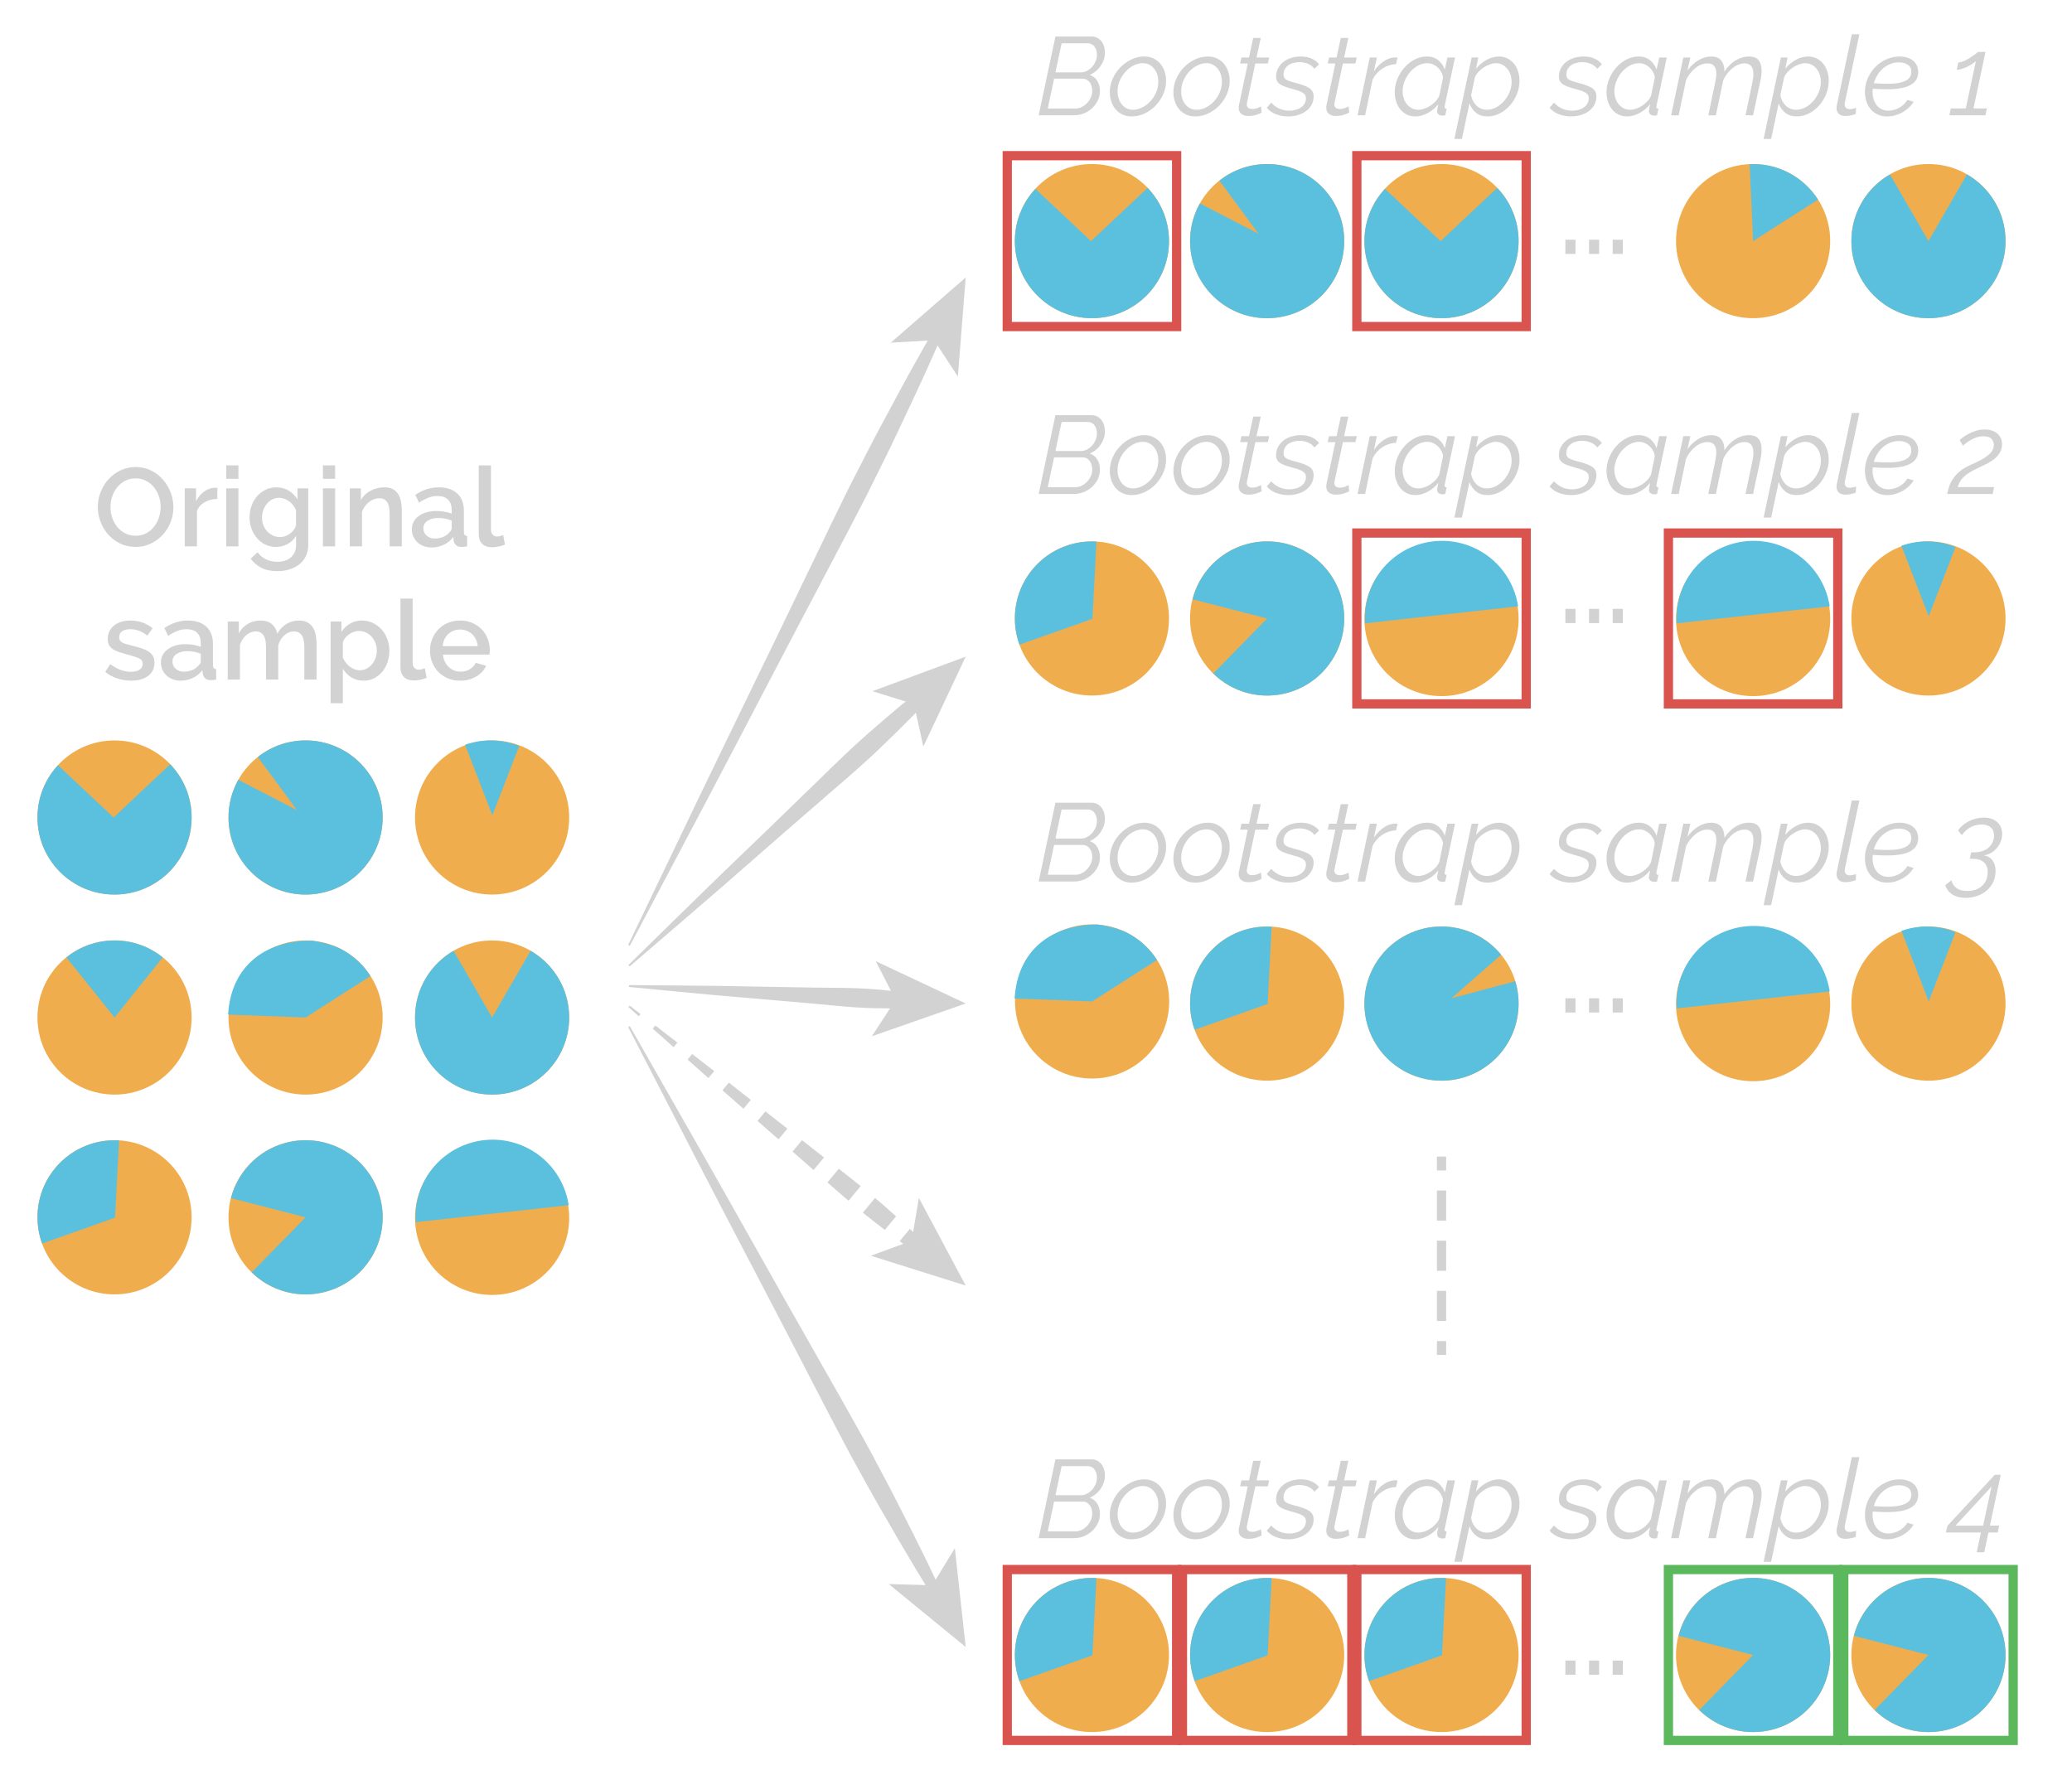 <?xml version="1.0" encoding="utf-8"?>
<!-- Generator: Adobe Illustrator 16.0.4, SVG Export Plug-In . SVG Version: 6.00 Build 0)  -->
<!DOCTYPE svg PUBLIC "-//W3C//DTD SVG 1.1//EN" "http://www.w3.org/Graphics/SVG/1.1/DTD/svg11.dtd">
<svg version="1.1" xmlns="http://www.w3.org/2000/svg" xmlns:xlink="http://www.w3.org/1999/xlink" x="0px" y="0px" width="224px"
	 height="192.5px" viewBox="0 0 224 192.5" enable-background="new 0 0 224 192.5" xml:space="preserve">
<g id="bootstrap">
	<g>
		<circle fill="#F0AD4E" cx="53.201" cy="110.018" r="8.333"/>
		<path fill="#5BC0DE" d="M57.363,102.807l-0.062,0.107l-4.102,7.104l-4.101-7.104l-0.062-0.107c-2.49,1.441-4.17,4.127-4.17,7.211
			c0,4.604,3.73,8.334,8.333,8.334s8.333-3.73,8.333-8.334C61.533,106.934,59.854,104.248,57.363,102.807z"/>
	</g>
	<g>
		<circle fill="#F0AD4E" cx="33.035" cy="131.621" r="8.334"/>
		<path fill="#5BC0DE" d="M24.971,129.549l0.12,0.031l7.944,2.041l-5.74,5.859l-0.086,0.089c2.057,2.012,5.096,2.907,8.065,2.079
			c4.434-1.237,7.024-5.834,5.788-10.267s-5.834-7.024-10.267-5.787C27.825,124.424,25.689,126.764,24.971,129.549z"/>
	</g>
	<g>
		<circle fill="#F0AD4E" cx="12.383" cy="88.39" r="8.333"/>
		<path fill="#5BC0DE" d="M12.282,88.39l-6.01-5.653c-1.375,1.486-2.223,3.468-2.223,5.653c0,4.603,3.73,8.333,8.333,8.333
			s8.333-3.731,8.333-8.333c0-2.234-0.884-4.259-2.316-5.755L12.282,88.39z"/>
	</g>
	<g>
		<circle fill="#F0AD4E" cx="33.036" cy="88.39" r="8.334"/>
		<path fill="#5BC0DE" d="M27.872,81.851l4.228,5.741l-6.332-3.276c-1.91,3.399-1.222,7.784,1.856,10.412
			c3.5,2.989,8.761,2.574,11.749-0.925c2.988-3.5,2.574-8.76-0.926-11.749C35.369,79.424,30.931,79.431,27.872,81.851z"/>
	</g>
	<g>
		<circle fill="#F0AD4E" cx="53.201" cy="131.681" r="8.334"/>
		<path fill="#5BC0DE" d="M53.318,131.215l8.166-0.908c-0.418-2.729-2.172-5.189-4.887-6.379c-4.217-1.847-9.131,0.074-10.978,4.289
			c-0.561,1.281-0.77,2.625-0.677,3.93L53.318,131.215z"/>
	</g>
	<g>
		<circle fill="#F0AD4E" cx="12.383" cy="131.62" r="8.333"/>
		<path fill="#5BC0DE" d="M4.549,134.454l7.887-2.793l0.439-8.356c-2.701-0.157-5.428,0.998-7.169,3.33
			C3.965,128.965,3.631,131.908,4.549,134.454z"/>
	</g>
	<g>
		<circle fill="#F0AD4E" cx="53.201" cy="88.39" r="8.334"/>
		<path fill="#5BC0DE" d="M53.012,80.057c-0.959,0-1.877,0.171-2.736,0.47l0.205,0.529l2.748,7.104l2.746-7.104l0.152-0.392
			C55.164,80.275,54.113,80.057,53.012,80.057z"/>
	</g>
	<g>
		<circle fill="#F0AD4E" cx="12.383" cy="110.018" r="8.334"/>
		<path fill="#5BC0DE" d="M17.592,103.519c-1.426-1.145-3.236-1.834-5.209-1.834s-3.781,0.689-5.209,1.834l5.209,6.499
			L17.592,103.519z"/>
	</g>
	<g>
		<circle fill="#F0AD4E" cx="33.036" cy="110.019" r="8.333"/>
		<path fill="#5BC0DE" d="M36.873,102.622c-1.348-0.699-3.213-0.921-3.213-0.921c-4.924-0.017-8.689,2.69-9,8l8.376,0.318
			l6.911-4.418l0.105-0.067C39.291,104.34,38.221,103.321,36.873,102.622z"/>
	</g>
	<g>
		<circle fill="#F0AD4E" cx="118.066" cy="108.282" r="8.333"/>
		<path fill="#5BC0DE" d="M121.903,100.885c-1.348-0.699-3.213-0.921-3.213-0.921c-4.924-0.017-8.689,2.69-9,8l8.376,0.318
			l6.911-4.418l0.105-0.067C124.321,102.604,123.251,101.584,121.903,100.885z"/>
	</g>
	<g>
		<circle fill="#F0AD4E" cx="155.84" cy="108.512" r="8.334"/>
		<path fill="#5BC0DE" d="M163.813,106.096l-6.889,1.837l5.364-4.697c-2.466-3.021-6.8-3.981-10.37-2.077
			c-4.062,2.166-5.598,7.214-3.433,11.275c2.166,4.061,7.214,5.597,11.274,3.432C163.333,113.961,164.948,109.827,163.813,106.096z"
			/>
	</g>
	<g>
		<path fill="#D2D2D2" d="M14.654,59.138c-0.608,0-1.162-0.122-1.662-0.366c-0.5-0.244-0.93-0.568-1.29-0.972
			c-0.36-0.404-0.638-0.866-0.834-1.386c-0.196-0.52-0.294-1.052-0.294-1.596c0-0.568,0.104-1.112,0.312-1.632
			s0.494-0.98,0.858-1.38c0.364-0.4,0.796-0.718,1.296-0.954c0.5-0.236,1.045-0.354,1.638-0.354c0.608,0,1.162,0.126,1.662,0.378
			s0.928,0.582,1.284,0.99c0.355,0.408,0.632,0.87,0.828,1.386c0.196,0.516,0.294,1.042,0.294,1.578
			c0,0.568-0.102,1.112-0.306,1.632c-0.204,0.521-0.49,0.978-0.858,1.374c-0.368,0.396-0.802,0.712-1.302,0.948
			S15.238,59.138,14.654,59.138z M11.942,54.818c0,0.4,0.064,0.788,0.192,1.164c0.128,0.376,0.31,0.708,0.546,0.996
			s0.522,0.518,0.858,0.69c0.336,0.172,0.712,0.258,1.128,0.258c0.432,0,0.814-0.09,1.146-0.27c0.332-0.18,0.614-0.418,0.846-0.714
			c0.232-0.295,0.408-0.628,0.528-0.996c0.12-0.368,0.18-0.744,0.18-1.128c0-0.408-0.064-0.798-0.192-1.17
			c-0.128-0.372-0.31-0.7-0.546-0.984c-0.236-0.284-0.52-0.512-0.852-0.684c-0.332-0.172-0.702-0.258-1.11-0.258
			c-0.432,0-0.816,0.09-1.152,0.27s-0.62,0.414-0.852,0.702c-0.232,0.288-0.41,0.618-0.534,0.99S11.942,54.434,11.942,54.818z"/>
		<path fill="#D2D2D2" d="M23.498,53.941c-0.512,0.016-0.966,0.134-1.362,0.354c-0.396,0.22-0.678,0.534-0.846,0.942v3.84h-1.32
			v-6.276h1.224v1.404c0.216-0.432,0.498-0.778,0.846-1.038c0.348-0.26,0.722-0.402,1.122-0.426c0.08,0,0.146,0,0.198,0
			s0.098,0.004,0.138,0.012V53.941z"/>
		<path fill="#D2D2D2" d="M24.458,51.77v-1.452h1.319v1.452H24.458z M24.458,59.078v-6.276h1.319v6.276H24.458z"/>
		<path fill="#D2D2D2" d="M29.846,59.138c-0.424,0-0.812-0.086-1.164-0.258c-0.352-0.172-0.653-0.406-0.905-0.702
			s-0.448-0.636-0.588-1.02c-0.14-0.384-0.21-0.788-0.21-1.212c0-0.448,0.072-0.87,0.216-1.266s0.344-0.74,0.601-1.032
			c0.256-0.292,0.562-0.524,0.918-0.696c0.355-0.172,0.75-0.258,1.182-0.258c0.504,0,0.945,0.12,1.326,0.36
			c0.379,0.24,0.693,0.552,0.941,0.936v-1.188h1.164v6.096c0,0.456-0.084,0.86-0.252,1.212c-0.168,0.352-0.402,0.649-0.702,0.894
			s-0.653,0.43-1.062,0.558s-0.848,0.192-1.32,0.192c-0.695,0-1.273-0.118-1.734-0.354c-0.459-0.236-0.846-0.566-1.158-0.99
			l0.744-0.696c0.24,0.336,0.551,0.592,0.931,0.768c0.38,0.176,0.786,0.264,1.218,0.264c0.271,0,0.529-0.036,0.773-0.108
			c0.244-0.072,0.459-0.184,0.643-0.336c0.184-0.152,0.33-0.344,0.438-0.576c0.108-0.232,0.162-0.508,0.162-0.828v-0.96
			c-0.224,0.384-0.531,0.68-0.924,0.888C30.69,59.034,30.278,59.138,29.846,59.138z M30.278,58.07c0.2,0,0.392-0.034,0.576-0.102
			c0.184-0.068,0.354-0.16,0.51-0.276c0.156-0.116,0.29-0.248,0.401-0.396c0.113-0.148,0.193-0.306,0.24-0.474v-1.644
			c-0.08-0.2-0.184-0.382-0.312-0.546s-0.274-0.306-0.438-0.426s-0.338-0.214-0.521-0.282s-0.368-0.102-0.553-0.102
			c-0.287,0-0.545,0.062-0.773,0.186s-0.422,0.288-0.582,0.492s-0.283,0.434-0.372,0.69c-0.088,0.256-0.132,0.521-0.132,0.792
			c0,0.288,0.05,0.558,0.15,0.81c0.1,0.252,0.238,0.472,0.414,0.66s0.381,0.338,0.617,0.45C29.74,58.014,29.998,58.07,30.278,58.07z
			"/>
		<path fill="#D2D2D2" d="M34.91,51.77v-1.452h1.32v1.452H34.91z M34.91,59.078v-6.276h1.32v6.276H34.91z"/>
		<path fill="#D2D2D2" d="M43.441,59.078h-1.319v-3.516c0-0.592-0.095-1.022-0.282-1.29c-0.188-0.268-0.466-0.402-0.834-0.402
			c-0.191,0-0.384,0.036-0.576,0.108c-0.191,0.072-0.371,0.174-0.539,0.306s-0.318,0.288-0.451,0.468
			c-0.131,0.18-0.233,0.378-0.306,0.594v3.732h-1.319v-6.276h1.199v1.26c0.24-0.424,0.588-0.758,1.045-1.002
			c0.455-0.244,0.959-0.366,1.512-0.366c0.375,0,0.684,0.068,0.924,0.204c0.24,0.136,0.43,0.322,0.57,0.558
			c0.139,0.236,0.237,0.508,0.293,0.816c0.057,0.308,0.084,0.634,0.084,0.978V59.078z"/>
		<path fill="#D2D2D2" d="M46.646,59.198c-0.304,0-0.586-0.05-0.847-0.15c-0.26-0.1-0.483-0.238-0.672-0.414
			c-0.188-0.176-0.336-0.384-0.443-0.624c-0.107-0.24-0.162-0.5-0.162-0.78c0-0.296,0.064-0.564,0.191-0.804
			c0.129-0.24,0.311-0.448,0.547-0.624s0.516-0.312,0.84-0.408c0.324-0.096,0.682-0.144,1.074-0.144
			c0.295,0,0.588,0.026,0.875,0.078c0.289,0.052,0.549,0.122,0.781,0.21v-0.432c0-0.464-0.133-0.826-0.396-1.086
			c-0.264-0.26-0.645-0.39-1.141-0.39c-0.336,0-0.666,0.062-0.989,0.186c-0.324,0.125-0.658,0.302-1.002,0.534l-0.408-0.84
			c0.808-0.544,1.647-0.816,2.521-0.816c0.863,0,1.535,0.22,2.016,0.66s0.72,1.072,0.72,1.896v2.268c0,0.28,0.116,0.424,0.349,0.432
			v1.128c-0.129,0.024-0.238,0.04-0.33,0.048s-0.183,0.012-0.271,0.012c-0.256,0-0.454-0.064-0.594-0.192s-0.226-0.292-0.259-0.492
			l-0.035-0.396c-0.28,0.368-0.627,0.65-1.038,0.846C47.56,59.1,47.117,59.198,46.646,59.198z M47.006,58.226
			c0.319,0,0.621-0.058,0.906-0.174c0.283-0.116,0.506-0.278,0.666-0.486c0.168-0.144,0.252-0.296,0.252-0.456v-0.828
			c-0.225-0.088-0.463-0.156-0.715-0.204s-0.498-0.072-0.738-0.072c-0.472,0-0.857,0.102-1.157,0.306s-0.45,0.474-0.45,0.81
			c0,0.312,0.115,0.574,0.348,0.786S46.646,58.226,47.006,58.226z"/>
		<path fill="#D2D2D2" d="M51.758,50.318h1.32v6.948c0,0.232,0.06,0.414,0.18,0.546c0.119,0.132,0.287,0.198,0.504,0.198
			c0.088,0,0.189-0.016,0.306-0.048c0.116-0.032,0.226-0.068,0.33-0.108l0.192,1.032c-0.192,0.088-0.42,0.158-0.684,0.21
			c-0.265,0.052-0.5,0.078-0.709,0.078c-0.455,0-0.81-0.124-1.062-0.372s-0.378-0.6-0.378-1.056V50.318z"/>
		<path fill="#D2D2D2" d="M14.18,73.598c-0.504,0-1.006-0.082-1.506-0.246s-0.93-0.398-1.29-0.702l0.528-0.84
			c0.376,0.272,0.748,0.478,1.116,0.618c0.368,0.14,0.744,0.21,1.128,0.21c0.392,0,0.702-0.076,0.93-0.228s0.342-0.368,0.342-0.648
			c0-0.264-0.128-0.456-0.384-0.576c-0.256-0.12-0.656-0.252-1.2-0.396c-0.392-0.104-0.728-0.204-1.008-0.3
			c-0.28-0.096-0.508-0.208-0.684-0.336c-0.176-0.127-0.304-0.276-0.384-0.444c-0.08-0.168-0.12-0.372-0.12-0.612
			c0-0.32,0.062-0.604,0.186-0.852s0.296-0.458,0.516-0.63c0.22-0.172,0.478-0.302,0.774-0.39c0.296-0.088,0.616-0.132,0.96-0.132
			c0.472,0,0.912,0.072,1.32,0.216c0.408,0.144,0.772,0.352,1.092,0.624l-0.564,0.792c-0.584-0.464-1.204-0.696-1.86-0.696
			c-0.336,0-0.618,0.07-0.846,0.21c-0.228,0.14-0.342,0.362-0.342,0.666c0,0.128,0.024,0.236,0.072,0.324
			c0.048,0.088,0.126,0.164,0.234,0.228s0.248,0.122,0.42,0.174c0.172,0.052,0.386,0.11,0.642,0.174
			c0.424,0.104,0.79,0.208,1.098,0.312c0.308,0.104,0.562,0.226,0.762,0.366c0.2,0.14,0.348,0.304,0.444,0.492
			c0.096,0.188,0.144,0.414,0.144,0.678c0,0.6-0.226,1.074-0.678,1.422C15.57,73.423,14.956,73.598,14.18,73.598z"/>
		<path fill="#D2D2D2" d="M19.52,73.598c-0.304,0-0.586-0.05-0.846-0.15c-0.26-0.1-0.484-0.238-0.672-0.414
			c-0.188-0.176-0.336-0.384-0.444-0.624c-0.108-0.24-0.162-0.5-0.162-0.78c0-0.296,0.064-0.564,0.192-0.804
			c0.128-0.24,0.31-0.448,0.546-0.624c0.236-0.176,0.516-0.312,0.84-0.408c0.324-0.096,0.682-0.144,1.074-0.144
			c0.296,0,0.588,0.026,0.876,0.078c0.288,0.052,0.548,0.122,0.78,0.21v-0.432c0-0.464-0.132-0.826-0.396-1.086
			c-0.264-0.26-0.644-0.39-1.14-0.39c-0.336,0-0.666,0.062-0.99,0.186c-0.324,0.125-0.658,0.302-1.002,0.534l-0.408-0.84
			c0.808-0.544,1.648-0.816,2.52-0.816c0.864,0,1.536,0.22,2.016,0.66s0.719,1.072,0.719,1.896v2.268
			c0,0.28,0.117,0.424,0.349,0.432v1.128c-0.128,0.024-0.238,0.04-0.33,0.048s-0.182,0.012-0.27,0.012
			c-0.256,0-0.454-0.064-0.594-0.192c-0.14-0.128-0.226-0.292-0.258-0.492l-0.036-0.396c-0.28,0.368-0.626,0.65-1.038,0.846
			C20.434,73.5,19.992,73.598,19.52,73.598z M19.88,72.625c0.32,0,0.622-0.058,0.906-0.174c0.284-0.116,0.506-0.278,0.666-0.486
			c0.168-0.144,0.252-0.296,0.252-0.456v-0.828c-0.224-0.088-0.462-0.156-0.714-0.204s-0.498-0.072-0.738-0.072
			c-0.472,0-0.858,0.102-1.158,0.306c-0.3,0.204-0.45,0.474-0.45,0.81c0,0.312,0.116,0.574,0.348,0.786
			C19.224,72.52,19.52,72.625,19.88,72.625z"/>
		<path fill="#D2D2D2" d="M34.221,73.478H32.9v-3.516c0-0.584-0.096-1.012-0.288-1.284s-0.472-0.408-0.841-0.408
			c-0.375,0-0.717,0.138-1.025,0.414s-0.53,0.634-0.666,1.074v3.72h-1.32v-3.516c0-0.592-0.096-1.022-0.287-1.29
			c-0.192-0.268-0.469-0.402-0.828-0.402c-0.377,0-0.721,0.136-1.032,0.408s-0.536,0.628-0.673,1.068v3.732H24.62v-6.276h1.2v1.26
			c0.248-0.44,0.574-0.778,0.979-1.014c0.403-0.236,0.865-0.354,1.385-0.354c0.521,0,0.931,0.136,1.23,0.408
			c0.301,0.272,0.486,0.612,0.559,1.02c0.264-0.464,0.596-0.818,0.996-1.062c0.399-0.244,0.855-0.366,1.367-0.366
			c0.368,0,0.674,0.07,0.918,0.21c0.244,0.14,0.438,0.326,0.582,0.558c0.145,0.232,0.244,0.502,0.301,0.81
			c0.055,0.308,0.084,0.634,0.084,0.978V73.478z"/>
		<path fill="#D2D2D2" d="M39.309,73.598c-0.504,0-0.948-0.12-1.332-0.36c-0.385-0.24-0.688-0.552-0.912-0.936v3.732h-1.32v-8.832
			h1.164v1.128c0.24-0.376,0.55-0.676,0.93-0.9c0.381-0.224,0.811-0.336,1.29-0.336c0.433,0,0.828,0.088,1.188,0.264
			c0.359,0.176,0.672,0.412,0.936,0.708c0.264,0.296,0.471,0.64,0.618,1.032s0.222,0.804,0.222,1.236
			c0,0.456-0.068,0.882-0.203,1.278c-0.137,0.396-0.328,0.74-0.576,1.032s-0.543,0.524-0.883,0.696
			C40.09,73.512,39.717,73.598,39.309,73.598z M38.876,72.47c0.28,0,0.534-0.06,0.763-0.18c0.228-0.12,0.424-0.28,0.588-0.48
			c0.164-0.2,0.289-0.428,0.377-0.684c0.088-0.256,0.133-0.52,0.133-0.792c0-0.288-0.051-0.56-0.15-0.816s-0.236-0.48-0.408-0.672
			c-0.172-0.192-0.377-0.344-0.617-0.456s-0.5-0.168-0.78-0.168c-0.168,0-0.345,0.032-0.528,0.096
			c-0.184,0.064-0.355,0.152-0.516,0.264c-0.16,0.112-0.301,0.242-0.42,0.39c-0.12,0.148-0.204,0.31-0.252,0.486v1.644
			c0.08,0.192,0.184,0.372,0.312,0.54s0.271,0.312,0.427,0.432c0.155,0.12,0.325,0.216,0.51,0.288
			C38.496,72.434,38.684,72.47,38.876,72.47z"/>
		<path fill="#D2D2D2" d="M43.292,64.718h1.319v6.948c0,0.232,0.061,0.414,0.181,0.546c0.12,0.132,0.288,0.198,0.504,0.198
			c0.088,0,0.19-0.016,0.306-0.048c0.116-0.032,0.227-0.068,0.33-0.108l0.192,1.032c-0.192,0.088-0.421,0.158-0.685,0.21
			c-0.264,0.052-0.5,0.078-0.707,0.078c-0.457,0-0.811-0.124-1.062-0.372s-0.378-0.6-0.378-1.056V64.718z"/>
		<path fill="#D2D2D2" d="M49.736,73.598c-0.488,0-0.933-0.086-1.332-0.258c-0.4-0.172-0.742-0.406-1.027-0.702
			c-0.283-0.296-0.504-0.64-0.659-1.032c-0.156-0.392-0.234-0.808-0.234-1.248s0.078-0.858,0.234-1.254
			c0.155-0.396,0.376-0.744,0.659-1.044c0.285-0.3,0.627-0.536,1.027-0.708c0.399-0.172,0.848-0.258,1.344-0.258
			c0.487,0,0.93,0.088,1.326,0.264c0.396,0.176,0.733,0.41,1.014,0.702c0.279,0.292,0.494,0.632,0.642,1.02s0.222,0.794,0.222,1.218
			c0,0.096-0.004,0.186-0.012,0.27s-0.016,0.154-0.023,0.21h-5.028c0.024,0.28,0.09,0.532,0.198,0.756
			c0.107,0.224,0.248,0.418,0.42,0.582s0.367,0.29,0.588,0.378c0.22,0.088,0.449,0.132,0.689,0.132c0.176,0,0.35-0.022,0.522-0.066
			c0.172-0.044,0.33-0.108,0.474-0.192c0.145-0.084,0.271-0.186,0.385-0.306c0.111-0.12,0.199-0.252,0.264-0.396l1.128,0.324
			c-0.216,0.472-0.574,0.858-1.074,1.158C50.981,73.448,50.399,73.598,49.736,73.598z M51.644,69.866
			c-0.024-0.264-0.09-0.508-0.198-0.732c-0.107-0.224-0.246-0.414-0.414-0.57c-0.168-0.156-0.363-0.278-0.588-0.366
			c-0.224-0.088-0.46-0.132-0.707-0.132c-0.249,0-0.482,0.044-0.703,0.132c-0.22,0.088-0.414,0.21-0.582,0.366
			c-0.168,0.156-0.304,0.346-0.408,0.57c-0.104,0.224-0.168,0.468-0.191,0.732H51.644z"/>
	</g>
	<g>
		<circle fill="#F0AD4E" cx="208.483" cy="26.069" r="8.333"/>
		<path fill="#5BC0DE" d="M212.646,18.858l-0.062,0.107l-4.102,7.104l-4.101-7.104l-0.062-0.107c-2.49,1.441-4.17,4.127-4.17,7.211
			c0,4.604,3.73,8.334,8.333,8.334s8.333-3.73,8.333-8.334C216.815,22.985,215.136,20.3,212.646,18.858z"/>
	</g>
	<g>
		<circle fill="#F0AD4E" cx="136.987" cy="66.872" r="8.334"/>
		<path fill="#5BC0DE" d="M128.923,64.8l0.12,0.031l7.944,2.041l-5.74,5.859l-0.086,0.089c2.057,2.012,5.096,2.907,8.065,2.079
			c4.434-1.237,7.024-5.834,5.788-10.267s-5.834-7.024-10.267-5.787C131.777,59.675,129.642,62.015,128.923,64.8z"/>
	</g>
	<g>
		<circle fill="#F0AD4E" cx="118.047" cy="26.07" r="8.334"/>
		<path fill="#5BC0DE" d="M117.945,26.07l-6.01-5.653c-1.375,1.486-2.223,3.468-2.223,5.653c0,4.603,3.73,8.333,8.334,8.333
			c4.602,0,8.332-3.731,8.332-8.333c0-2.234-0.883-4.259-2.316-5.755L117.945,26.07z"/>
	</g>
	<g>
		<circle fill="#F0AD4E" cx="155.84" cy="26.07" r="8.334"/>
		<path fill="#5BC0DE" d="M155.738,26.07l-6.01-5.653c-1.375,1.486-2.223,3.468-2.223,5.653c0,4.603,3.73,8.333,8.334,8.333
			c4.602,0,8.332-3.731,8.332-8.333c0-2.234-0.883-4.259-2.316-5.755L155.738,26.07z"/>
	</g>
	<g>
		<circle fill="#F0AD4E" cx="136.988" cy="26.07" r="8.334"/>
		<path fill="#5BC0DE" d="M131.824,19.531l4.228,5.741l-6.332-3.276c-1.91,3.399-1.222,7.784,1.856,10.412
			c3.5,2.989,8.761,2.574,11.749-0.925c2.988-3.5,2.574-8.76-0.926-11.749C139.321,17.104,134.883,17.111,131.824,19.531z"/>
	</g>
	<g>
		<circle fill="#F0AD4E" cx="155.84" cy="66.932" r="8.334"/>
		<path fill="#5BC0DE" d="M155.957,66.466l8.166-0.908c-0.418-2.729-2.172-5.189-4.887-6.379c-4.217-1.847-9.131,0.074-10.978,4.289
			c-0.561,1.281-0.77,2.625-0.677,3.93L155.957,66.466z"/>
	</g>
	<g>
		<circle fill="#F0AD4E" cx="118.047" cy="66.871" r="8.333"/>
		<path fill="#5BC0DE" d="M110.213,69.705l7.887-2.793l0.439-8.356c-2.701-0.157-5.428,0.998-7.169,3.33
			C109.629,64.216,109.295,67.159,110.213,69.705z"/>
	</g>
	<g>
		<circle fill="#F0AD4E" cx="189.524" cy="178.945" r="8.334"/>
		<path fill="#5BC0DE" d="M181.46,176.873l0.12,0.031l7.944,2.041l-5.74,5.859l-0.086,0.089c2.057,2.012,5.096,2.907,8.065,2.079
			c4.434-1.237,7.024-5.834,5.788-10.267s-5.834-7.024-10.267-5.787C184.314,171.748,182.179,174.088,181.46,176.873z"/>
	</g>
	<g>
		<circle fill="#F0AD4E" cx="208.482" cy="178.945" r="8.334"/>
		<path fill="#5BC0DE" d="M200.418,176.873l0.12,0.031l7.944,2.041l-5.74,5.859l-0.086,0.089c2.057,2.012,5.096,2.907,8.065,2.079
			c4.434-1.237,7.024-5.834,5.788-10.267s-5.834-7.024-10.267-5.787C203.272,171.748,201.137,174.088,200.418,176.873z"/>
	</g>
	<g>
		<circle fill="#F0AD4E" cx="189.525" cy="66.932" r="8.334"/>
		<path fill="#5BC0DE" d="M189.643,66.466l8.166-0.908c-0.418-2.729-2.172-5.189-4.887-6.379c-4.217-1.847-9.131,0.074-10.978,4.289
			c-0.561,1.281-0.77,2.625-0.677,3.93L189.643,66.466z"/>
	</g>
	<g>
		<circle fill="#F0AD4E" cx="118.047" cy="178.944" r="8.333"/>
		<path fill="#5BC0DE" d="M110.213,181.778l7.887-2.793l0.439-8.356c-2.701-0.157-5.428,0.998-7.169,3.33
			C109.629,176.289,109.295,179.232,110.213,181.778z"/>
	</g>
	<g>
		<circle fill="#F0AD4E" cx="136.987" cy="178.944" r="8.333"/>
		<path fill="#5BC0DE" d="M129.153,181.779l7.887-2.793l0.439-8.357c-2.701-0.156-5.428,0.998-7.169,3.33
			C128.569,176.289,128.235,179.232,129.153,181.779z"/>
	</g>
	<g>
		<circle fill="#F0AD4E" cx="155.84" cy="178.943" r="8.333"/>
		<path fill="#5BC0DE" d="M148.006,181.778l7.887-2.793l0.439-8.357c-2.701-0.156-5.428,0.998-7.169,3.33
			C147.422,176.288,147.088,179.231,148.006,181.778z"/>
	</g>
	<g>
		<circle fill="#F0AD4E" cx="208.483" cy="66.871" r="8.334"/>
		<path fill="#5BC0DE" d="M208.294,58.538c-0.959,0-1.877,0.171-2.736,0.47l0.205,0.529l2.748,7.104l2.746-7.104l0.152-0.392
			C210.446,58.757,209.396,58.538,208.294,58.538z"/>
	</g>
	<g>
		<circle fill="#F0AD4E" cx="136.987" cy="108.512" r="8.333"/>
		<path fill="#5BC0DE" d="M129.153,111.346l7.887-2.793l0.439-8.356c-2.701-0.157-5.428,0.998-7.169,3.33
			C128.569,105.856,128.235,108.8,129.153,111.346z"/>
	</g>
	<g>
		<circle fill="#F0AD4E" cx="189.525" cy="108.572" r="8.334"/>
		<path fill="#5BC0DE" d="M189.643,108.106l8.166-0.908c-0.418-2.729-2.172-5.189-4.887-6.379
			c-4.217-1.847-9.131,0.074-10.978,4.289c-0.561,1.281-0.77,2.625-0.677,3.93L189.643,108.106z"/>
	</g>
	<g>
		<circle fill="#F0AD4E" cx="208.483" cy="108.512" r="8.334"/>
		<path fill="#5BC0DE" d="M208.294,100.179c-0.959,0-1.877,0.171-2.736,0.47l0.205,0.529l2.748,7.104l2.746-7.104l0.152-0.392
			C210.446,100.398,209.396,100.179,208.294,100.179z"/>
	</g>
	<g>
		<circle fill="#F0AD4E" cx="189.525" cy="26.07" r="8.333"/>
		<path fill="#5BC0DE" d="M193.362,18.673c-1.348-0.699-2.798-0.986-4.213-0.921l0.006,0.124l0.37,8.194l6.911-4.418l0.105-0.067
			C195.78,20.392,194.71,19.372,193.362,18.673z"/>
	</g>
	<g>
		<path fill="#D2D2D2" d="M114.1,3.949h3.912c0.239,0,0.449,0.05,0.629,0.15c0.18,0.1,0.33,0.23,0.45,0.39s0.21,0.344,0.271,0.552
			c0.06,0.208,0.09,0.424,0.09,0.648c0,0.256-0.04,0.506-0.12,0.75s-0.192,0.472-0.336,0.684c-0.144,0.212-0.317,0.402-0.522,0.57
			c-0.203,0.168-0.426,0.304-0.666,0.408c0.36,0.12,0.635,0.336,0.822,0.648s0.282,0.672,0.282,1.08c0,0.384-0.08,0.736-0.24,1.056
			s-0.37,0.598-0.63,0.834s-0.559,0.42-0.895,0.552c-0.336,0.132-0.684,0.198-1.043,0.198h-3.816L114.1,3.949z M116.259,11.737
			c0.231,0,0.458-0.054,0.679-0.162c0.219-0.108,0.414-0.252,0.582-0.432c0.168-0.18,0.303-0.384,0.408-0.612
			c0.104-0.228,0.155-0.466,0.155-0.714c0-0.176-0.024-0.344-0.071-0.504c-0.049-0.16-0.119-0.3-0.211-0.42
			c-0.092-0.12-0.201-0.214-0.33-0.282c-0.128-0.068-0.275-0.102-0.443-0.102h-3.072l-0.684,3.228H116.259z M116.859,7.825
			c0.224,0,0.439-0.054,0.647-0.162s0.392-0.25,0.552-0.426s0.289-0.378,0.385-0.606s0.144-0.466,0.144-0.714
			c0-0.344-0.088-0.636-0.264-0.876c-0.177-0.24-0.421-0.36-0.732-0.36h-2.819L114.1,7.825H116.859z"/>
		<path fill="#D2D2D2" d="M122.331,12.589c-0.368,0-0.698-0.07-0.99-0.21c-0.292-0.14-0.538-0.328-0.737-0.564
			c-0.201-0.236-0.354-0.512-0.463-0.828c-0.107-0.316-0.162-0.654-0.162-1.014c0-0.504,0.103-0.988,0.307-1.452
			c0.203-0.464,0.478-0.874,0.822-1.23c0.344-0.355,0.739-0.642,1.188-0.858c0.447-0.216,0.92-0.324,1.416-0.324
			c0.367,0,0.695,0.07,0.984,0.21c0.287,0.14,0.533,0.328,0.738,0.564c0.203,0.236,0.359,0.514,0.467,0.834
			c0.108,0.32,0.162,0.66,0.162,1.02c0,0.496-0.102,0.976-0.306,1.44s-0.476,0.874-0.815,1.23c-0.341,0.356-0.736,0.642-1.188,0.858
			C123.301,12.481,122.826,12.589,122.331,12.589z M122.486,11.869c0.336,0,0.668-0.082,0.996-0.246
			c0.328-0.164,0.621-0.384,0.877-0.66c0.256-0.276,0.463-0.596,0.623-0.96c0.16-0.364,0.24-0.75,0.24-1.158
			c0-0.28-0.04-0.544-0.119-0.792c-0.08-0.248-0.195-0.462-0.343-0.642c-0.147-0.18-0.323-0.322-0.528-0.426
			c-0.203-0.104-0.43-0.156-0.678-0.156c-0.336,0-0.666,0.082-0.99,0.246s-0.615,0.386-0.875,0.666
			c-0.261,0.28-0.471,0.604-0.631,0.972s-0.24,0.756-0.24,1.164c0,0.28,0.041,0.542,0.121,0.786
			c0.079,0.244,0.193,0.456,0.342,0.636c0.147,0.18,0.324,0.32,0.527,0.42C122.013,11.819,122.238,11.869,122.486,11.869z"/>
		<path fill="#D2D2D2" d="M129.207,12.589c-0.368,0-0.698-0.07-0.99-0.21c-0.292-0.14-0.538-0.328-0.738-0.564
			c-0.199-0.236-0.354-0.512-0.461-0.828c-0.109-0.316-0.162-0.654-0.162-1.014c0-0.504,0.102-0.988,0.306-1.452
			c0.204-0.464,0.478-0.874,0.821-1.23c0.344-0.355,0.74-0.642,1.188-0.858c0.448-0.216,0.92-0.324,1.416-0.324
			c0.368,0,0.696,0.07,0.983,0.21c0.289,0.14,0.535,0.328,0.738,0.564c0.204,0.236,0.36,0.514,0.469,0.834
			c0.107,0.32,0.162,0.66,0.162,1.02c0,0.496-0.103,0.976-0.307,1.44s-0.477,0.874-0.816,1.23s-0.736,0.642-1.188,0.858
			C130.177,12.481,129.703,12.589,129.207,12.589z M129.363,11.869c0.336,0,0.668-0.082,0.996-0.246
			c0.328-0.164,0.619-0.384,0.875-0.66c0.256-0.276,0.465-0.596,0.625-0.96c0.16-0.364,0.24-0.75,0.24-1.158
			c0-0.28-0.041-0.544-0.121-0.792s-0.193-0.462-0.342-0.642c-0.148-0.18-0.324-0.322-0.527-0.426
			c-0.205-0.104-0.431-0.156-0.679-0.156c-0.336,0-0.665,0.082-0.989,0.246s-0.617,0.386-0.877,0.666
			c-0.26,0.28-0.47,0.604-0.629,0.972c-0.16,0.368-0.24,0.756-0.24,1.164c0,0.28,0.039,0.542,0.119,0.786
			c0.08,0.244,0.194,0.456,0.342,0.636c0.148,0.18,0.324,0.32,0.529,0.42C128.889,11.819,129.115,11.869,129.363,11.869z"/>
		<path fill="#D2D2D2" d="M134.955,12.541c-0.305,0-0.555-0.074-0.75-0.222c-0.196-0.148-0.294-0.374-0.294-0.678
			c0-0.088,0.012-0.188,0.036-0.3l0.947-4.476h-0.828l0.145-0.648h0.816l0.455-2.112h0.816l-0.456,2.112h1.368l-0.145,0.648h-1.355
			l-0.863,4.068c-0.017,0.088-0.031,0.156-0.043,0.204s-0.018,0.092-0.018,0.132c0,0.184,0.056,0.316,0.168,0.396
			c0.111,0.08,0.248,0.12,0.408,0.12c0.216,0,0.416-0.038,0.6-0.114s0.305-0.13,0.359-0.162l0.072,0.66
			c-0.104,0.072-0.289,0.152-0.558,0.24S135.275,12.541,134.955,12.541z"/>
		<path fill="#D2D2D2" d="M139.251,12.589c-0.464,0-0.899-0.08-1.308-0.24c-0.408-0.16-0.74-0.392-0.996-0.696l0.48-0.552
			c0.535,0.576,1.184,0.864,1.943,0.864c0.527,0,0.962-0.122,1.302-0.366c0.341-0.244,0.511-0.57,0.511-0.978
			c0-0.144-0.033-0.264-0.097-0.36s-0.16-0.182-0.288-0.258s-0.287-0.146-0.48-0.21c-0.191-0.064-0.412-0.128-0.659-0.192
			c-0.288-0.08-0.538-0.158-0.75-0.234c-0.212-0.076-0.388-0.162-0.528-0.258c-0.141-0.096-0.246-0.21-0.318-0.342
			c-0.071-0.132-0.107-0.29-0.107-0.474c0-0.344,0.074-0.652,0.223-0.924c0.146-0.272,0.344-0.502,0.588-0.69
			c0.243-0.188,0.527-0.33,0.852-0.426c0.324-0.096,0.662-0.144,1.014-0.144c0.456,0,0.852,0.078,1.188,0.234
			c0.336,0.156,0.597,0.362,0.781,0.618l-0.504,0.48c-0.168-0.24-0.398-0.42-0.691-0.54c-0.291-0.12-0.605-0.18-0.941-0.18
			c-0.225,0-0.439,0.028-0.648,0.084c-0.207,0.056-0.39,0.14-0.545,0.252c-0.156,0.112-0.281,0.252-0.373,0.42
			s-0.138,0.368-0.138,0.6c0,0.256,0.103,0.438,0.306,0.546c0.205,0.108,0.522,0.218,0.955,0.33c0.647,0.16,1.141,0.342,1.481,0.546
			c0.34,0.204,0.511,0.514,0.511,0.93c0,0.312-0.068,0.6-0.205,0.864c-0.136,0.264-0.326,0.492-0.57,0.684
			c-0.244,0.192-0.535,0.342-0.875,0.45S139.65,12.589,139.251,12.589z"/>
		<path fill="#D2D2D2" d="M144.423,12.541c-0.304,0-0.554-0.074-0.75-0.222s-0.294-0.374-0.294-0.678c0-0.088,0.012-0.188,0.035-0.3
			l0.949-4.476h-0.828l0.144-0.648h0.815l0.457-2.112h0.815l-0.456,2.112h1.368l-0.144,0.648h-1.356l-0.864,4.068
			c-0.016,0.088-0.029,0.156-0.041,0.204c-0.013,0.048-0.019,0.092-0.019,0.132c0,0.184,0.056,0.316,0.168,0.396
			c0.112,0.08,0.247,0.12,0.407,0.12c0.217,0,0.416-0.038,0.601-0.114s0.304-0.13,0.36-0.162l0.072,0.66
			c-0.104,0.072-0.291,0.152-0.559,0.24S144.742,12.541,144.423,12.541z"/>
		<path fill="#D2D2D2" d="M148.083,6.217h0.768l-0.323,1.5c0.312-0.456,0.666-0.818,1.062-1.086s0.798-0.41,1.206-0.426
			c0.064,0,0.117,0.002,0.162,0.006c0.043,0.004,0.086,0.01,0.126,0.018l-0.156,0.708c-0.521,0.016-1.004,0.168-1.452,0.456
			c-0.447,0.288-0.809,0.684-1.08,1.188l-0.816,3.888h-0.815L148.083,6.217z"/>
		<path fill="#D2D2D2" d="M153.003,12.589c-0.353,0-0.664-0.07-0.937-0.21c-0.271-0.14-0.504-0.33-0.695-0.57
			c-0.192-0.24-0.338-0.518-0.438-0.834c-0.101-0.316-0.15-0.65-0.15-1.002c0-0.496,0.096-0.976,0.287-1.44
			c0.192-0.464,0.449-0.876,0.769-1.236c0.319-0.36,0.688-0.648,1.104-0.864c0.416-0.216,0.852-0.324,1.308-0.324
			c0.504,0,0.92,0.138,1.248,0.414c0.327,0.276,0.56,0.61,0.696,1.002l0.287-1.308h0.816l-1.104,5.184
			c-0.017,0.064-0.024,0.116-0.024,0.156c0,0.128,0.076,0.192,0.228,0.192l-0.156,0.72c-0.063,0.008-0.123,0.016-0.18,0.024
			c-0.056,0.008-0.104,0.012-0.144,0.012c-0.185-0.016-0.322-0.066-0.414-0.15c-0.092-0.084-0.138-0.194-0.138-0.33
			c0-0.064,0.01-0.148,0.029-0.252c0.021-0.104,0.055-0.276,0.103-0.516c-0.32,0.408-0.706,0.732-1.158,0.972
			C153.889,12.469,153.443,12.589,153.003,12.589z M153.339,11.869c0.2,0,0.416-0.04,0.647-0.12c0.232-0.08,0.455-0.19,0.666-0.33
			c0.213-0.14,0.404-0.304,0.576-0.492s0.299-0.39,0.379-0.606l0.396-1.932c-0.024-0.216-0.089-0.418-0.192-0.606
			s-0.232-0.352-0.384-0.492c-0.151-0.14-0.323-0.252-0.516-0.336s-0.392-0.126-0.601-0.126c-0.359,0-0.701,0.09-1.025,0.27
			c-0.324,0.18-0.608,0.414-0.852,0.702c-0.244,0.288-0.438,0.612-0.582,0.972c-0.145,0.36-0.217,0.72-0.217,1.08
			c0,0.28,0.04,0.542,0.12,0.786c0.08,0.244,0.196,0.456,0.349,0.636c0.151,0.18,0.331,0.324,0.539,0.432
			C152.852,11.815,153.083,11.869,153.339,11.869z"/>
		<path fill="#D2D2D2" d="M159.099,6.217h0.72l-0.252,1.212c0.32-0.392,0.7-0.71,1.141-0.954c0.439-0.244,0.888-0.366,1.344-0.366
			c0.344,0,0.654,0.072,0.93,0.216c0.276,0.144,0.51,0.336,0.702,0.576c0.192,0.24,0.338,0.52,0.438,0.84
			c0.1,0.32,0.149,0.652,0.149,0.996c0,0.488-0.092,0.964-0.276,1.428c-0.184,0.464-0.436,0.876-0.756,1.236
			c-0.32,0.36-0.689,0.648-1.109,0.864c-0.42,0.216-0.862,0.324-1.326,0.324c-0.504,0-0.918-0.134-1.242-0.402
			c-0.324-0.268-0.558-0.606-0.701-1.014l-0.816,3.852h-0.816L159.099,6.217z M160.73,11.869c0.36,0,0.704-0.09,1.032-0.27
			c0.328-0.18,0.614-0.412,0.858-0.696s0.438-0.604,0.582-0.96c0.144-0.356,0.215-0.714,0.215-1.074c0-0.28-0.039-0.544-0.119-0.792
			c-0.08-0.248-0.196-0.464-0.348-0.648c-0.152-0.184-0.332-0.33-0.541-0.438c-0.207-0.108-0.443-0.162-0.707-0.162
			c-0.192,0-0.402,0.042-0.631,0.126c-0.228,0.084-0.449,0.196-0.666,0.336c-0.215,0.14-0.41,0.304-0.582,0.492
			s-0.298,0.386-0.377,0.594l-0.408,1.92c0.039,0.224,0.109,0.432,0.209,0.624c0.101,0.192,0.225,0.358,0.373,0.498
			c0.147,0.14,0.315,0.25,0.504,0.33C160.312,11.829,160.515,11.869,160.73,11.869z"/>
		<path fill="#D2D2D2" d="M169.826,12.589c-0.464,0-0.9-0.08-1.309-0.24c-0.407-0.16-0.739-0.392-0.996-0.696l0.48-0.552
			c0.536,0.576,1.184,0.864,1.944,0.864c0.528,0,0.962-0.122,1.302-0.366c0.34-0.244,0.51-0.57,0.51-0.978
			c0-0.144-0.031-0.264-0.096-0.36s-0.16-0.182-0.288-0.258s-0.288-0.146-0.479-0.21c-0.192-0.064-0.412-0.128-0.66-0.192
			c-0.288-0.08-0.538-0.158-0.75-0.234c-0.213-0.076-0.389-0.162-0.528-0.258c-0.14-0.096-0.245-0.21-0.317-0.342
			c-0.072-0.132-0.108-0.29-0.108-0.474c0-0.344,0.073-0.652,0.222-0.924s0.344-0.502,0.588-0.69s0.528-0.33,0.853-0.426
			c0.323-0.096,0.661-0.144,1.014-0.144c0.456,0,0.853,0.078,1.188,0.234c0.336,0.156,0.596,0.362,0.779,0.618l-0.504,0.48
			c-0.168-0.24-0.398-0.42-0.689-0.54c-0.293-0.12-0.606-0.18-0.942-0.18c-0.224,0-0.44,0.028-0.647,0.084
			c-0.209,0.056-0.391,0.14-0.547,0.252c-0.156,0.112-0.279,0.252-0.371,0.42s-0.139,0.368-0.139,0.6
			c0,0.256,0.102,0.438,0.307,0.546c0.203,0.108,0.521,0.218,0.953,0.33c0.648,0.16,1.143,0.342,1.482,0.546
			c0.34,0.204,0.51,0.514,0.51,0.93c0,0.312-0.068,0.6-0.203,0.864c-0.137,0.264-0.326,0.492-0.57,0.684
			c-0.244,0.192-0.536,0.342-0.877,0.45C170.596,12.535,170.227,12.589,169.826,12.589z"/>
		<path fill="#D2D2D2" d="M175.898,12.589c-0.353,0-0.664-0.07-0.937-0.21c-0.272-0.14-0.504-0.33-0.696-0.57
			c-0.191-0.24-0.338-0.518-0.438-0.834c-0.1-0.316-0.15-0.65-0.15-1.002c0-0.496,0.096-0.976,0.288-1.44s0.448-0.876,0.769-1.236
			c0.319-0.36,0.688-0.648,1.104-0.864c0.416-0.216,0.852-0.324,1.309-0.324c0.504,0,0.92,0.138,1.248,0.414
			c0.327,0.276,0.559,0.61,0.695,1.002l0.288-1.308h0.815l-1.104,5.184c-0.016,0.064-0.023,0.116-0.023,0.156
			c0,0.128,0.076,0.192,0.228,0.192l-0.156,0.72c-0.063,0.008-0.124,0.016-0.18,0.024s-0.104,0.012-0.144,0.012
			c-0.185-0.016-0.322-0.066-0.414-0.15c-0.092-0.084-0.139-0.194-0.139-0.33c0-0.064,0.01-0.148,0.03-0.252
			s0.054-0.276,0.103-0.516c-0.32,0.408-0.707,0.732-1.158,0.972C176.783,12.469,176.338,12.589,175.898,12.589z M176.234,11.869
			c0.199,0,0.416-0.04,0.647-0.12c0.231-0.08,0.454-0.19,0.666-0.33c0.212-0.14,0.403-0.304,0.576-0.492
			c0.172-0.188,0.298-0.39,0.378-0.606l0.396-1.932c-0.024-0.216-0.089-0.418-0.192-0.606c-0.104-0.188-0.232-0.352-0.384-0.492
			c-0.152-0.14-0.324-0.252-0.516-0.336c-0.193-0.084-0.393-0.126-0.601-0.126c-0.36,0-0.702,0.09-1.026,0.27
			c-0.324,0.18-0.607,0.414-0.852,0.702s-0.438,0.612-0.582,0.972c-0.145,0.36-0.217,0.72-0.217,1.08
			c0,0.28,0.041,0.542,0.121,0.786c0.08,0.244,0.195,0.456,0.348,0.636c0.152,0.18,0.332,0.324,0.54,0.432
			C175.746,11.815,175.979,11.869,176.234,11.869z"/>
		<path fill="#D2D2D2" d="M181.982,6.217h0.756l-0.312,1.416c0.336-0.472,0.73-0.844,1.182-1.116
			c0.452-0.271,0.914-0.408,1.387-0.408c0.479,0,0.838,0.142,1.074,0.426c0.235,0.284,0.354,0.686,0.354,1.206
			c0.352-0.536,0.758-0.942,1.218-1.218c0.46-0.276,0.931-0.414,1.41-0.414c0.504,0,0.862,0.136,1.073,0.408
			c0.213,0.272,0.318,0.648,0.318,1.128c0,0.344-0.048,0.732-0.144,1.164l-0.78,3.66h-0.816l0.732-3.492
			c0.04-0.184,0.07-0.358,0.09-0.522c0.02-0.164,0.03-0.313,0.03-0.45c0-0.768-0.315-1.152-0.948-1.152
			c-0.224,0-0.445,0.044-0.666,0.132c-0.22,0.088-0.43,0.212-0.63,0.372s-0.386,0.35-0.558,0.57c-0.172,0.22-0.322,0.462-0.45,0.726
			l-0.804,3.816h-0.816l0.732-3.492c0.039-0.2,0.072-0.382,0.096-0.546c0.023-0.164,0.036-0.314,0.036-0.45
			c0-0.752-0.316-1.128-0.948-1.128c-0.448,0-0.88,0.164-1.296,0.492s-0.756,0.76-1.021,1.296l-0.804,3.828h-0.815L181.982,6.217z"
			/>
		<path fill="#D2D2D2" d="M192.529,6.217h0.721l-0.252,1.212c0.32-0.392,0.699-0.71,1.14-0.954c0.44-0.244,0.888-0.366,1.345-0.366
			c0.344,0,0.653,0.072,0.93,0.216c0.275,0.144,0.51,0.336,0.701,0.576c0.192,0.24,0.338,0.52,0.438,0.84
			c0.101,0.32,0.149,0.652,0.149,0.996c0,0.488-0.092,0.964-0.275,1.428c-0.184,0.464-0.436,0.876-0.756,1.236
			c-0.32,0.36-0.689,0.648-1.109,0.864c-0.421,0.216-0.863,0.324-1.326,0.324c-0.504,0-0.918-0.134-1.242-0.402
			c-0.324-0.268-0.559-0.606-0.702-1.014l-0.816,3.852h-0.815L192.529,6.217z M194.162,11.869c0.359,0,0.703-0.09,1.031-0.27
			c0.328-0.18,0.614-0.412,0.858-0.696s0.438-0.604,0.582-0.96s0.216-0.714,0.216-1.074c0-0.28-0.04-0.544-0.119-0.792
			c-0.08-0.248-0.197-0.464-0.349-0.648s-0.332-0.33-0.54-0.438s-0.443-0.162-0.708-0.162c-0.192,0-0.401,0.042-0.63,0.126
			s-0.45,0.196-0.666,0.336c-0.216,0.14-0.41,0.304-0.582,0.492s-0.299,0.386-0.378,0.594l-0.408,1.92
			c0.04,0.224,0.11,0.432,0.21,0.624c0.1,0.192,0.225,0.358,0.372,0.498c0.147,0.14,0.315,0.25,0.504,0.33
			C193.744,11.829,193.945,11.869,194.162,11.869z"/>
		<path fill="#D2D2D2" d="M199.49,12.541c-0.297,0-0.529-0.076-0.697-0.228c-0.168-0.152-0.252-0.368-0.252-0.648
			c0-0.048,0.004-0.1,0.013-0.156c0.008-0.056,0.02-0.116,0.036-0.18l1.607-7.62h0.816l-1.561,7.344
			c-0.008,0.04-0.014,0.076-0.018,0.108c-0.004,0.032-0.006,0.068-0.006,0.108c0,0.353,0.188,0.528,0.564,0.528
			c0.088,0,0.191-0.012,0.312-0.036s0.235-0.056,0.349-0.096l-0.025,0.66c-0.16,0.064-0.35,0.116-0.569,0.156
			C199.84,12.521,199.649,12.541,199.49,12.541z"/>
		<path fill="#D2D2D2" d="M204.025,12.589c-0.384,0-0.727-0.068-1.025-0.204c-0.301-0.136-0.553-0.324-0.756-0.564
			c-0.205-0.24-0.361-0.52-0.469-0.84c-0.107-0.32-0.162-0.664-0.162-1.032c0-0.496,0.096-0.974,0.288-1.434
			c0.192-0.46,0.456-0.868,0.792-1.224c0.336-0.355,0.734-0.642,1.194-0.858c0.46-0.216,0.958-0.324,1.493-0.324
			c0.272,0,0.53,0.036,0.774,0.108c0.244,0.072,0.456,0.178,0.636,0.318c0.181,0.14,0.322,0.316,0.426,0.528
			c0.104,0.212,0.156,0.454,0.156,0.726c0,0.616-0.271,1.08-0.815,1.392s-1.384,0.468-2.521,0.468c-0.224,0-0.466-0.004-0.726-0.012
			c-0.261-0.008-0.542-0.024-0.847-0.048c-0.008,0.064-0.014,0.124-0.018,0.18c-0.004,0.056-0.006,0.112-0.006,0.168
			c0,0.272,0.036,0.53,0.107,0.774c0.072,0.244,0.181,0.46,0.324,0.648c0.145,0.188,0.324,0.336,0.541,0.444
			c0.215,0.108,0.467,0.162,0.756,0.162c0.191,0,0.388-0.028,0.588-0.084c0.199-0.056,0.39-0.134,0.57-0.234
			c0.18-0.1,0.346-0.222,0.498-0.366c0.151-0.144,0.279-0.304,0.383-0.48l0.672,0.204c-0.144,0.232-0.319,0.446-0.527,0.642
			c-0.208,0.196-0.438,0.364-0.689,0.504s-0.517,0.248-0.793,0.324C204.596,12.551,204.313,12.589,204.025,12.589z M205.297,6.745
			c-0.359,0-0.688,0.064-0.983,0.192c-0.296,0.128-0.56,0.296-0.792,0.504s-0.428,0.448-0.588,0.72s-0.28,0.552-0.36,0.84
			c0.288,0.016,0.554,0.03,0.798,0.042c0.244,0.012,0.479,0.018,0.702,0.018c0.472,0,0.872-0.032,1.2-0.096s0.592-0.152,0.792-0.264
			c0.2-0.112,0.344-0.248,0.433-0.408c0.088-0.16,0.131-0.332,0.131-0.516c0-0.36-0.131-0.622-0.396-0.786
			S205.658,6.745,205.297,6.745z"/>
		<path fill="#D2D2D2" d="M210.9,11.725h1.621l1.092-5.136c-0.088,0.096-0.217,0.2-0.385,0.312
			c-0.168,0.112-0.352,0.216-0.552,0.312c-0.2,0.096-0.401,0.176-0.606,0.24c-0.203,0.064-0.381,0.096-0.533,0.096l0.168-0.792
			c0.176,0,0.38-0.052,0.611-0.156c0.232-0.104,0.455-0.224,0.666-0.36c0.213-0.136,0.398-0.264,0.559-0.384
			c0.16-0.12,0.252-0.2,0.275-0.24h0.828l-1.295,6.108h1.451l-0.156,0.744h-3.899L210.9,11.725z"/>
	</g>
	<g>
		<path fill="#D2D2D2" d="M114.1,44.891h3.912c0.239,0,0.449,0.05,0.629,0.15c0.18,0.1,0.33,0.23,0.45,0.39s0.21,0.344,0.271,0.552
			c0.06,0.208,0.09,0.424,0.09,0.648c0,0.256-0.04,0.506-0.12,0.75s-0.192,0.472-0.336,0.684c-0.144,0.212-0.317,0.402-0.522,0.57
			c-0.203,0.168-0.426,0.304-0.666,0.408c0.36,0.12,0.635,0.336,0.822,0.648s0.282,0.672,0.282,1.08c0,0.384-0.08,0.736-0.24,1.056
			s-0.37,0.598-0.63,0.834s-0.559,0.42-0.895,0.552c-0.336,0.132-0.684,0.198-1.043,0.198h-3.816L114.1,44.891z M116.259,52.679
			c0.231,0,0.458-0.054,0.679-0.162c0.219-0.108,0.414-0.252,0.582-0.432c0.168-0.18,0.303-0.384,0.408-0.612
			c0.104-0.228,0.155-0.466,0.155-0.714c0-0.176-0.024-0.344-0.071-0.504c-0.049-0.16-0.119-0.3-0.211-0.42
			c-0.092-0.12-0.201-0.214-0.33-0.282c-0.128-0.068-0.275-0.102-0.443-0.102h-3.072l-0.684,3.228H116.259z M116.859,48.767
			c0.224,0,0.439-0.054,0.647-0.162s0.392-0.25,0.552-0.426s0.289-0.378,0.385-0.606s0.144-0.466,0.144-0.714
			c0-0.344-0.088-0.636-0.264-0.876c-0.177-0.24-0.421-0.36-0.732-0.36h-2.819l-0.672,3.144H116.859z"/>
		<path fill="#D2D2D2" d="M122.331,53.531c-0.368,0-0.698-0.07-0.99-0.21c-0.292-0.14-0.538-0.328-0.737-0.564
			c-0.201-0.236-0.354-0.512-0.463-0.828c-0.107-0.316-0.162-0.654-0.162-1.014c0-0.504,0.103-0.988,0.307-1.452
			c0.203-0.464,0.478-0.874,0.822-1.23c0.344-0.355,0.739-0.642,1.188-0.858c0.447-0.216,0.92-0.324,1.416-0.324
			c0.367,0,0.695,0.07,0.984,0.21c0.287,0.14,0.533,0.328,0.738,0.564c0.203,0.236,0.359,0.514,0.467,0.834
			c0.108,0.32,0.162,0.66,0.162,1.02c0,0.496-0.102,0.976-0.306,1.44s-0.476,0.874-0.815,1.23c-0.341,0.356-0.736,0.642-1.188,0.858
			C123.301,53.423,122.826,53.531,122.331,53.531z M122.486,52.811c0.336,0,0.668-0.082,0.996-0.246
			c0.328-0.164,0.621-0.384,0.877-0.66c0.256-0.276,0.463-0.596,0.623-0.96c0.16-0.364,0.24-0.75,0.24-1.158
			c0-0.28-0.04-0.544-0.119-0.792c-0.08-0.248-0.195-0.462-0.343-0.642c-0.147-0.18-0.323-0.322-0.528-0.426
			c-0.203-0.104-0.43-0.156-0.678-0.156c-0.336,0-0.666,0.082-0.99,0.246s-0.615,0.386-0.875,0.666
			c-0.261,0.28-0.471,0.604-0.631,0.972s-0.24,0.756-0.24,1.164c0,0.28,0.041,0.542,0.121,0.786
			c0.079,0.244,0.193,0.456,0.342,0.636c0.147,0.18,0.324,0.32,0.527,0.42C122.013,52.761,122.238,52.811,122.486,52.811z"/>
		<path fill="#D2D2D2" d="M129.207,53.531c-0.368,0-0.698-0.07-0.99-0.21c-0.292-0.14-0.538-0.328-0.738-0.564
			c-0.199-0.236-0.354-0.512-0.461-0.828c-0.109-0.316-0.162-0.654-0.162-1.014c0-0.504,0.102-0.988,0.306-1.452
			c0.204-0.464,0.478-0.874,0.821-1.23c0.344-0.355,0.74-0.642,1.188-0.858c0.448-0.216,0.92-0.324,1.416-0.324
			c0.368,0,0.696,0.07,0.983,0.21c0.289,0.14,0.535,0.328,0.738,0.564c0.204,0.236,0.36,0.514,0.469,0.834
			c0.107,0.32,0.162,0.66,0.162,1.02c0,0.496-0.103,0.976-0.307,1.44s-0.477,0.874-0.816,1.23s-0.736,0.642-1.188,0.858
			C130.177,53.423,129.703,53.531,129.207,53.531z M129.363,52.811c0.336,0,0.668-0.082,0.996-0.246
			c0.328-0.164,0.619-0.384,0.875-0.66c0.256-0.276,0.465-0.596,0.625-0.96c0.16-0.364,0.24-0.75,0.24-1.158
			c0-0.28-0.041-0.544-0.121-0.792s-0.193-0.462-0.342-0.642c-0.148-0.18-0.324-0.322-0.527-0.426
			c-0.205-0.104-0.431-0.156-0.679-0.156c-0.336,0-0.665,0.082-0.989,0.246s-0.617,0.386-0.877,0.666
			c-0.26,0.28-0.47,0.604-0.629,0.972c-0.16,0.368-0.24,0.756-0.24,1.164c0,0.28,0.039,0.542,0.119,0.786
			c0.08,0.244,0.194,0.456,0.342,0.636c0.148,0.18,0.324,0.32,0.529,0.42C128.889,52.761,129.115,52.811,129.363,52.811z"/>
		<path fill="#D2D2D2" d="M134.955,53.483c-0.305,0-0.555-0.074-0.75-0.222c-0.196-0.148-0.294-0.374-0.294-0.678
			c0-0.088,0.012-0.188,0.036-0.3l0.947-4.476h-0.828l0.145-0.648h0.816l0.455-2.112h0.816l-0.456,2.112h1.368l-0.145,0.648h-1.355
			l-0.863,4.068c-0.017,0.088-0.031,0.156-0.043,0.204s-0.018,0.092-0.018,0.132c0,0.184,0.056,0.316,0.168,0.396
			c0.111,0.08,0.248,0.12,0.408,0.12c0.216,0,0.416-0.038,0.6-0.114s0.305-0.13,0.359-0.162l0.072,0.66
			c-0.104,0.072-0.289,0.152-0.558,0.24S135.275,53.483,134.955,53.483z"/>
		<path fill="#D2D2D2" d="M139.251,53.531c-0.464,0-0.899-0.08-1.308-0.24c-0.408-0.16-0.74-0.392-0.996-0.696l0.48-0.552
			c0.535,0.576,1.184,0.864,1.943,0.864c0.527,0,0.962-0.122,1.302-0.366c0.341-0.244,0.511-0.57,0.511-0.978
			c0-0.144-0.033-0.264-0.097-0.36s-0.16-0.182-0.288-0.258s-0.287-0.146-0.48-0.21c-0.191-0.064-0.412-0.128-0.659-0.192
			c-0.288-0.08-0.538-0.158-0.75-0.234c-0.212-0.076-0.388-0.162-0.528-0.258c-0.141-0.096-0.246-0.21-0.318-0.342
			c-0.071-0.132-0.107-0.29-0.107-0.474c0-0.344,0.074-0.652,0.223-0.924c0.146-0.272,0.344-0.502,0.588-0.69
			c0.243-0.188,0.527-0.33,0.852-0.426c0.324-0.096,0.662-0.144,1.014-0.144c0.456,0,0.852,0.078,1.188,0.234
			c0.336,0.156,0.597,0.362,0.781,0.618l-0.504,0.48c-0.168-0.24-0.398-0.42-0.691-0.54c-0.291-0.12-0.605-0.18-0.941-0.18
			c-0.225,0-0.439,0.028-0.648,0.084c-0.207,0.056-0.39,0.14-0.545,0.252c-0.156,0.112-0.281,0.252-0.373,0.42
			s-0.138,0.368-0.138,0.6c0,0.256,0.103,0.438,0.306,0.546c0.205,0.108,0.522,0.218,0.955,0.33c0.647,0.16,1.141,0.342,1.481,0.546
			c0.34,0.204,0.511,0.514,0.511,0.93c0,0.312-0.068,0.6-0.205,0.864c-0.136,0.264-0.326,0.492-0.57,0.684
			c-0.244,0.192-0.535,0.342-0.875,0.45S139.65,53.531,139.251,53.531z"/>
		<path fill="#D2D2D2" d="M144.423,53.483c-0.304,0-0.554-0.074-0.75-0.222s-0.294-0.374-0.294-0.678c0-0.088,0.012-0.188,0.035-0.3
			l0.949-4.476h-0.828l0.144-0.648h0.815l0.457-2.112h0.815l-0.456,2.112h1.368l-0.144,0.648h-1.356l-0.864,4.068
			c-0.016,0.088-0.029,0.156-0.041,0.204c-0.013,0.048-0.019,0.092-0.019,0.132c0,0.184,0.056,0.316,0.168,0.396
			c0.112,0.08,0.247,0.12,0.407,0.12c0.217,0,0.416-0.038,0.601-0.114s0.304-0.13,0.36-0.162l0.072,0.66
			c-0.104,0.072-0.291,0.152-0.559,0.24S144.742,53.483,144.423,53.483z"/>
		<path fill="#D2D2D2" d="M148.083,47.159h0.768l-0.323,1.5c0.312-0.456,0.666-0.818,1.062-1.086s0.798-0.41,1.206-0.426
			c0.064,0,0.117,0.002,0.162,0.006c0.043,0.004,0.086,0.01,0.126,0.018l-0.156,0.708c-0.521,0.016-1.004,0.168-1.452,0.456
			c-0.447,0.288-0.809,0.684-1.08,1.188l-0.816,3.888h-0.815L148.083,47.159z"/>
		<path fill="#D2D2D2" d="M153.003,53.531c-0.353,0-0.664-0.07-0.937-0.21c-0.271-0.14-0.504-0.33-0.695-0.57
			c-0.192-0.24-0.338-0.518-0.438-0.834c-0.101-0.316-0.15-0.65-0.15-1.002c0-0.496,0.096-0.976,0.287-1.44
			c0.192-0.464,0.449-0.876,0.769-1.236c0.319-0.36,0.688-0.648,1.104-0.864c0.416-0.216,0.852-0.324,1.308-0.324
			c0.504,0,0.92,0.138,1.248,0.414c0.327,0.276,0.56,0.61,0.696,1.002l0.287-1.308h0.816l-1.104,5.184
			c-0.017,0.064-0.024,0.116-0.024,0.156c0,0.128,0.076,0.192,0.228,0.192l-0.156,0.72c-0.063,0.008-0.123,0.016-0.18,0.024
			c-0.056,0.008-0.104,0.012-0.144,0.012c-0.185-0.016-0.322-0.066-0.414-0.15c-0.092-0.084-0.138-0.194-0.138-0.33
			c0-0.064,0.01-0.148,0.029-0.252c0.021-0.104,0.055-0.276,0.103-0.516c-0.32,0.408-0.706,0.732-1.158,0.972
			C153.889,53.411,153.443,53.531,153.003,53.531z M153.339,52.811c0.2,0,0.416-0.04,0.647-0.12c0.232-0.08,0.455-0.19,0.666-0.33
			c0.213-0.14,0.404-0.304,0.576-0.492s0.299-0.39,0.379-0.606l0.396-1.932c-0.024-0.216-0.089-0.418-0.192-0.606
			s-0.232-0.352-0.384-0.492c-0.151-0.14-0.323-0.252-0.516-0.336s-0.392-0.126-0.601-0.126c-0.359,0-0.701,0.09-1.025,0.27
			c-0.324,0.18-0.608,0.414-0.852,0.702c-0.244,0.288-0.438,0.612-0.582,0.972c-0.145,0.36-0.217,0.72-0.217,1.08
			c0,0.28,0.04,0.542,0.12,0.786c0.08,0.244,0.196,0.456,0.349,0.636c0.151,0.18,0.331,0.324,0.539,0.432
			C152.852,52.757,153.083,52.811,153.339,52.811z"/>
		<path fill="#D2D2D2" d="M159.099,47.159h0.72l-0.252,1.212c0.32-0.392,0.7-0.71,1.141-0.954c0.439-0.244,0.888-0.366,1.344-0.366
			c0.344,0,0.654,0.072,0.93,0.216c0.276,0.144,0.51,0.336,0.702,0.576c0.192,0.24,0.338,0.52,0.438,0.84
			c0.1,0.32,0.149,0.652,0.149,0.996c0,0.488-0.092,0.964-0.276,1.428c-0.184,0.464-0.436,0.876-0.756,1.236
			c-0.32,0.36-0.689,0.648-1.109,0.864c-0.42,0.216-0.862,0.324-1.326,0.324c-0.504,0-0.918-0.134-1.242-0.402
			c-0.324-0.268-0.558-0.606-0.701-1.014l-0.816,3.852h-0.816L159.099,47.159z M160.73,52.811c0.36,0,0.704-0.09,1.032-0.27
			c0.328-0.18,0.614-0.412,0.858-0.696s0.438-0.604,0.582-0.96c0.144-0.356,0.215-0.714,0.215-1.074c0-0.28-0.039-0.544-0.119-0.792
			c-0.08-0.248-0.196-0.464-0.348-0.648c-0.152-0.184-0.332-0.33-0.541-0.438c-0.207-0.108-0.443-0.162-0.707-0.162
			c-0.192,0-0.402,0.042-0.631,0.126c-0.228,0.084-0.449,0.196-0.666,0.336c-0.215,0.14-0.41,0.304-0.582,0.492
			s-0.298,0.386-0.377,0.594l-0.408,1.92c0.039,0.224,0.109,0.432,0.209,0.624c0.101,0.192,0.225,0.358,0.373,0.498
			c0.147,0.14,0.315,0.25,0.504,0.33C160.312,52.771,160.515,52.811,160.73,52.811z"/>
		<path fill="#D2D2D2" d="M169.826,53.531c-0.464,0-0.9-0.08-1.309-0.24c-0.407-0.16-0.739-0.392-0.996-0.696l0.48-0.552
			c0.536,0.576,1.184,0.864,1.944,0.864c0.528,0,0.962-0.122,1.302-0.366c0.34-0.244,0.51-0.57,0.51-0.978
			c0-0.144-0.031-0.264-0.096-0.36s-0.16-0.182-0.288-0.258s-0.288-0.146-0.479-0.21c-0.192-0.064-0.412-0.128-0.66-0.192
			c-0.288-0.08-0.538-0.158-0.75-0.234c-0.213-0.076-0.389-0.162-0.528-0.258c-0.14-0.096-0.245-0.21-0.317-0.342
			c-0.072-0.132-0.108-0.29-0.108-0.474c0-0.344,0.073-0.652,0.222-0.924s0.344-0.502,0.588-0.69s0.528-0.33,0.853-0.426
			c0.323-0.096,0.661-0.144,1.014-0.144c0.456,0,0.853,0.078,1.188,0.234c0.336,0.156,0.596,0.362,0.779,0.618l-0.504,0.48
			c-0.168-0.24-0.398-0.42-0.689-0.54c-0.293-0.12-0.606-0.18-0.942-0.18c-0.224,0-0.44,0.028-0.647,0.084
			c-0.209,0.056-0.391,0.14-0.547,0.252c-0.156,0.112-0.279,0.252-0.371,0.42s-0.139,0.368-0.139,0.6
			c0,0.256,0.102,0.438,0.307,0.546c0.203,0.108,0.521,0.218,0.953,0.33c0.648,0.16,1.143,0.342,1.482,0.546
			c0.34,0.204,0.51,0.514,0.51,0.93c0,0.312-0.068,0.6-0.203,0.864c-0.137,0.264-0.326,0.492-0.57,0.684
			c-0.244,0.192-0.536,0.342-0.877,0.45C170.596,53.477,170.227,53.531,169.826,53.531z"/>
		<path fill="#D2D2D2" d="M175.898,53.531c-0.353,0-0.664-0.07-0.937-0.21c-0.272-0.14-0.504-0.33-0.696-0.57
			c-0.191-0.24-0.338-0.518-0.438-0.834c-0.1-0.316-0.15-0.65-0.15-1.002c0-0.496,0.096-0.976,0.288-1.44s0.448-0.876,0.769-1.236
			c0.319-0.36,0.688-0.648,1.104-0.864c0.416-0.216,0.852-0.324,1.309-0.324c0.504,0,0.92,0.138,1.248,0.414
			c0.327,0.276,0.559,0.61,0.695,1.002l0.288-1.308h0.815l-1.104,5.184c-0.016,0.064-0.023,0.116-0.023,0.156
			c0,0.128,0.076,0.192,0.228,0.192l-0.156,0.72c-0.063,0.008-0.124,0.016-0.18,0.024s-0.104,0.012-0.144,0.012
			c-0.185-0.016-0.322-0.066-0.414-0.15c-0.092-0.084-0.139-0.194-0.139-0.33c0-0.064,0.01-0.148,0.03-0.252
			s0.054-0.276,0.103-0.516c-0.32,0.408-0.707,0.732-1.158,0.972C176.783,53.411,176.338,53.531,175.898,53.531z M176.234,52.811
			c0.199,0,0.416-0.04,0.647-0.12c0.231-0.08,0.454-0.19,0.666-0.33c0.212-0.14,0.403-0.304,0.576-0.492
			c0.172-0.188,0.298-0.39,0.378-0.606l0.396-1.932c-0.024-0.216-0.089-0.418-0.192-0.606c-0.104-0.188-0.232-0.352-0.384-0.492
			c-0.152-0.14-0.324-0.252-0.516-0.336c-0.193-0.084-0.393-0.126-0.601-0.126c-0.36,0-0.702,0.09-1.026,0.27
			c-0.324,0.18-0.607,0.414-0.852,0.702s-0.438,0.612-0.582,0.972c-0.145,0.36-0.217,0.72-0.217,1.08
			c0,0.28,0.041,0.542,0.121,0.786c0.08,0.244,0.195,0.456,0.348,0.636c0.152,0.18,0.332,0.324,0.54,0.432
			C175.746,52.757,175.979,52.811,176.234,52.811z"/>
		<path fill="#D2D2D2" d="M181.982,47.159h0.756l-0.312,1.416c0.336-0.472,0.73-0.844,1.182-1.116
			c0.452-0.271,0.914-0.408,1.387-0.408c0.479,0,0.838,0.142,1.074,0.426c0.235,0.284,0.354,0.686,0.354,1.206
			c0.352-0.536,0.758-0.942,1.218-1.218c0.46-0.276,0.931-0.414,1.41-0.414c0.504,0,0.862,0.136,1.073,0.408
			c0.213,0.272,0.318,0.648,0.318,1.128c0,0.344-0.048,0.732-0.144,1.164l-0.78,3.66h-0.816l0.732-3.492
			c0.04-0.184,0.07-0.358,0.09-0.522c0.02-0.164,0.03-0.313,0.03-0.45c0-0.768-0.315-1.152-0.948-1.152
			c-0.224,0-0.445,0.044-0.666,0.132c-0.22,0.088-0.43,0.212-0.63,0.372s-0.386,0.35-0.558,0.57c-0.172,0.22-0.322,0.462-0.45,0.726
			l-0.804,3.816h-0.816l0.732-3.492c0.039-0.2,0.072-0.382,0.096-0.546c0.023-0.164,0.036-0.314,0.036-0.45
			c0-0.752-0.316-1.128-0.948-1.128c-0.448,0-0.88,0.164-1.296,0.492s-0.756,0.76-1.021,1.296l-0.804,3.828h-0.815L181.982,47.159z"
			/>
		<path fill="#D2D2D2" d="M192.529,47.159h0.721l-0.252,1.212c0.32-0.392,0.699-0.71,1.14-0.954c0.44-0.244,0.888-0.366,1.345-0.366
			c0.344,0,0.653,0.072,0.93,0.216c0.275,0.144,0.51,0.336,0.701,0.576c0.192,0.24,0.338,0.52,0.438,0.84
			c0.101,0.32,0.149,0.652,0.149,0.996c0,0.488-0.092,0.964-0.275,1.428c-0.184,0.464-0.436,0.876-0.756,1.236
			c-0.32,0.36-0.689,0.648-1.109,0.864c-0.421,0.216-0.863,0.324-1.326,0.324c-0.504,0-0.918-0.134-1.242-0.402
			c-0.324-0.268-0.559-0.606-0.702-1.014l-0.816,3.852h-0.815L192.529,47.159z M194.162,52.811c0.359,0,0.703-0.09,1.031-0.27
			c0.328-0.18,0.614-0.412,0.858-0.696s0.438-0.604,0.582-0.96s0.216-0.714,0.216-1.074c0-0.28-0.04-0.544-0.119-0.792
			c-0.08-0.248-0.197-0.464-0.349-0.648s-0.332-0.33-0.54-0.438s-0.443-0.162-0.708-0.162c-0.192,0-0.401,0.042-0.63,0.126
			s-0.45,0.196-0.666,0.336c-0.216,0.14-0.41,0.304-0.582,0.492s-0.299,0.386-0.378,0.594l-0.408,1.92
			c0.04,0.224,0.11,0.432,0.21,0.624c0.1,0.192,0.225,0.358,0.372,0.498c0.147,0.14,0.315,0.25,0.504,0.33
			C193.744,52.771,193.945,52.811,194.162,52.811z"/>
		<path fill="#D2D2D2" d="M199.49,53.483c-0.297,0-0.529-0.076-0.697-0.228c-0.168-0.152-0.252-0.368-0.252-0.648
			c0-0.048,0.004-0.1,0.013-0.156c0.008-0.056,0.02-0.116,0.036-0.18l1.607-7.62h0.816l-1.561,7.344
			c-0.008,0.04-0.014,0.076-0.018,0.108c-0.004,0.032-0.006,0.068-0.006,0.108c0,0.353,0.188,0.528,0.564,0.528
			c0.088,0,0.191-0.012,0.312-0.036s0.235-0.056,0.349-0.096l-0.025,0.66c-0.16,0.064-0.35,0.116-0.569,0.156
			C199.84,53.463,199.649,53.483,199.49,53.483z"/>
		<path fill="#D2D2D2" d="M204.025,53.531c-0.384,0-0.727-0.068-1.025-0.204c-0.301-0.136-0.553-0.324-0.756-0.564
			c-0.205-0.24-0.361-0.52-0.469-0.84c-0.107-0.32-0.162-0.664-0.162-1.032c0-0.496,0.096-0.974,0.288-1.434
			c0.192-0.46,0.456-0.868,0.792-1.224c0.336-0.355,0.734-0.642,1.194-0.858c0.46-0.216,0.958-0.324,1.493-0.324
			c0.272,0,0.53,0.036,0.774,0.108c0.244,0.072,0.456,0.178,0.636,0.318c0.181,0.14,0.322,0.316,0.426,0.528
			c0.104,0.212,0.156,0.454,0.156,0.726c0,0.616-0.271,1.08-0.815,1.392s-1.384,0.468-2.521,0.468c-0.224,0-0.466-0.004-0.726-0.012
			c-0.261-0.008-0.542-0.024-0.847-0.048c-0.008,0.064-0.014,0.124-0.018,0.18c-0.004,0.056-0.006,0.112-0.006,0.168
			c0,0.272,0.036,0.53,0.107,0.774c0.072,0.244,0.181,0.46,0.324,0.648c0.145,0.188,0.324,0.336,0.541,0.444
			c0.215,0.108,0.467,0.162,0.756,0.162c0.191,0,0.388-0.028,0.588-0.084c0.199-0.056,0.39-0.134,0.57-0.234
			c0.18-0.1,0.346-0.222,0.498-0.366c0.151-0.144,0.279-0.304,0.383-0.48l0.672,0.204c-0.144,0.232-0.319,0.446-0.527,0.642
			c-0.208,0.196-0.438,0.364-0.689,0.504s-0.517,0.248-0.793,0.324C204.596,53.493,204.313,53.531,204.025,53.531z M205.297,47.687
			c-0.359,0-0.688,0.064-0.983,0.192c-0.296,0.128-0.56,0.296-0.792,0.504s-0.428,0.448-0.588,0.72s-0.28,0.552-0.36,0.84
			c0.288,0.016,0.554,0.03,0.798,0.042c0.244,0.012,0.479,0.018,0.702,0.018c0.472,0,0.872-0.032,1.2-0.096s0.592-0.152,0.792-0.264
			c0.2-0.112,0.344-0.248,0.433-0.408c0.088-0.16,0.131-0.332,0.131-0.516c0-0.36-0.131-0.622-0.396-0.786
			S205.658,47.687,205.297,47.687z"/>
		<path fill="#D2D2D2" d="M210.732,52.577c0.097-0.284,0.236-0.562,0.42-0.834c0.185-0.272,0.427-0.534,0.727-0.786
			c0.301-0.252,0.686-0.482,1.158-0.69c0.464-0.2,0.854-0.388,1.17-0.564c0.316-0.176,0.574-0.35,0.773-0.522
			c0.2-0.172,0.344-0.348,0.433-0.528c0.088-0.18,0.132-0.378,0.132-0.594c0-0.232-0.086-0.438-0.258-0.618
			c-0.172-0.18-0.475-0.27-0.906-0.27c-0.24,0-0.474,0.041-0.701,0.12c-0.229,0.08-0.438,0.174-0.631,0.282
			c-0.191,0.108-0.359,0.22-0.504,0.336c-0.145,0.116-0.256,0.21-0.336,0.282l-0.359-0.612c0.055-0.048,0.163-0.136,0.323-0.264
			c0.16-0.127,0.358-0.256,0.595-0.384c0.235-0.128,0.506-0.242,0.81-0.342s0.632-0.15,0.983-0.15c0.305,0,0.574,0.042,0.811,0.126
			s0.432,0.198,0.588,0.342s0.273,0.31,0.354,0.498s0.121,0.39,0.121,0.606c0,0.344-0.072,0.644-0.217,0.9
			c-0.145,0.256-0.334,0.482-0.57,0.678c-0.235,0.196-0.502,0.37-0.797,0.522c-0.297,0.152-0.593,0.296-0.889,0.432
			c-0.376,0.168-0.695,0.332-0.96,0.492s-0.485,0.324-0.666,0.492s-0.324,0.344-0.433,0.528c-0.107,0.184-0.193,0.388-0.258,0.612
			h3.937l-0.156,0.744h-4.92C210.561,53.139,210.637,52.861,210.732,52.577z"/>
	</g>
	<g>
		<path fill="#D2D2D2" d="M114.1,86.793h3.912c0.239,0,0.449,0.05,0.629,0.15c0.18,0.1,0.33,0.23,0.45,0.39s0.21,0.344,0.271,0.552
			c0.06,0.208,0.09,0.424,0.09,0.648c0,0.256-0.04,0.506-0.12,0.75s-0.192,0.472-0.336,0.684c-0.144,0.212-0.317,0.402-0.522,0.57
			c-0.203,0.168-0.426,0.304-0.666,0.408c0.36,0.12,0.635,0.336,0.822,0.648s0.282,0.672,0.282,1.08c0,0.384-0.08,0.736-0.24,1.056
			s-0.37,0.598-0.63,0.834s-0.559,0.42-0.895,0.552c-0.336,0.132-0.684,0.198-1.043,0.198h-3.816L114.1,86.793z M116.259,94.582
			c0.231,0,0.458-0.054,0.679-0.162c0.219-0.108,0.414-0.252,0.582-0.432c0.168-0.18,0.303-0.384,0.408-0.612
			c0.104-0.228,0.155-0.466,0.155-0.714c0-0.176-0.024-0.344-0.071-0.504c-0.049-0.16-0.119-0.3-0.211-0.42
			c-0.092-0.12-0.201-0.214-0.33-0.282c-0.128-0.068-0.275-0.102-0.443-0.102h-3.072l-0.684,3.228H116.259z M116.859,90.669
			c0.224,0,0.439-0.054,0.647-0.162s0.392-0.25,0.552-0.426s0.289-0.378,0.385-0.606s0.144-0.466,0.144-0.714
			c0-0.344-0.088-0.636-0.264-0.876c-0.177-0.24-0.421-0.36-0.732-0.36h-2.819l-0.672,3.144H116.859z"/>
		<path fill="#D2D2D2" d="M122.331,95.434c-0.368,0-0.698-0.07-0.99-0.21c-0.292-0.14-0.538-0.328-0.737-0.564
			c-0.201-0.236-0.354-0.512-0.463-0.828c-0.107-0.316-0.162-0.654-0.162-1.014c0-0.504,0.103-0.988,0.307-1.452
			c0.203-0.464,0.478-0.874,0.822-1.23c0.344-0.355,0.739-0.642,1.188-0.858c0.447-0.216,0.92-0.324,1.416-0.324
			c0.367,0,0.695,0.07,0.984,0.21c0.287,0.14,0.533,0.328,0.738,0.564c0.203,0.236,0.359,0.514,0.467,0.834
			c0.108,0.32,0.162,0.66,0.162,1.02c0,0.496-0.102,0.976-0.306,1.44s-0.476,0.874-0.815,1.23c-0.341,0.356-0.736,0.642-1.188,0.858
			C123.301,95.326,122.826,95.434,122.331,95.434z M122.486,94.713c0.336,0,0.668-0.082,0.996-0.246
			c0.328-0.164,0.621-0.384,0.877-0.66c0.256-0.276,0.463-0.596,0.623-0.96c0.16-0.364,0.24-0.75,0.24-1.158
			c0-0.28-0.04-0.544-0.119-0.792c-0.08-0.248-0.195-0.462-0.343-0.642c-0.147-0.18-0.323-0.322-0.528-0.426
			c-0.203-0.104-0.43-0.156-0.678-0.156c-0.336,0-0.666,0.082-0.99,0.246s-0.615,0.386-0.875,0.666
			c-0.261,0.28-0.471,0.604-0.631,0.972s-0.24,0.756-0.24,1.164c0,0.28,0.041,0.542,0.121,0.786
			c0.079,0.244,0.193,0.456,0.342,0.636c0.147,0.18,0.324,0.32,0.527,0.42C122.013,94.664,122.238,94.713,122.486,94.713z"/>
		<path fill="#D2D2D2" d="M129.207,95.434c-0.368,0-0.698-0.07-0.99-0.21c-0.292-0.14-0.538-0.328-0.738-0.564
			c-0.199-0.236-0.354-0.512-0.461-0.828c-0.109-0.316-0.162-0.654-0.162-1.014c0-0.504,0.102-0.988,0.306-1.452
			c0.204-0.464,0.478-0.874,0.821-1.23c0.344-0.355,0.74-0.642,1.188-0.858c0.448-0.216,0.92-0.324,1.416-0.324
			c0.368,0,0.696,0.07,0.983,0.21c0.289,0.14,0.535,0.328,0.738,0.564c0.204,0.236,0.36,0.514,0.469,0.834
			c0.107,0.32,0.162,0.66,0.162,1.02c0,0.496-0.103,0.976-0.307,1.44s-0.477,0.874-0.816,1.23s-0.736,0.642-1.188,0.858
			C130.177,95.326,129.703,95.434,129.207,95.434z M129.363,94.713c0.336,0,0.668-0.082,0.996-0.246
			c0.328-0.164,0.619-0.384,0.875-0.66c0.256-0.276,0.465-0.596,0.625-0.96c0.16-0.364,0.24-0.75,0.24-1.158
			c0-0.28-0.041-0.544-0.121-0.792s-0.193-0.462-0.342-0.642c-0.148-0.18-0.324-0.322-0.527-0.426
			c-0.205-0.104-0.431-0.156-0.679-0.156c-0.336,0-0.665,0.082-0.989,0.246s-0.617,0.386-0.877,0.666
			c-0.26,0.28-0.47,0.604-0.629,0.972c-0.16,0.368-0.24,0.756-0.24,1.164c0,0.28,0.039,0.542,0.119,0.786
			c0.08,0.244,0.194,0.456,0.342,0.636c0.148,0.18,0.324,0.32,0.529,0.42C128.889,94.664,129.115,94.713,129.363,94.713z"/>
		<path fill="#D2D2D2" d="M134.955,95.385c-0.305,0-0.555-0.074-0.75-0.222c-0.196-0.148-0.294-0.374-0.294-0.678
			c0-0.088,0.012-0.188,0.036-0.3l0.947-4.476h-0.828l0.145-0.648h0.816l0.455-2.112h0.816l-0.456,2.112h1.368l-0.145,0.648h-1.355
			l-0.863,4.068c-0.017,0.088-0.031,0.156-0.043,0.204s-0.018,0.092-0.018,0.132c0,0.184,0.056,0.316,0.168,0.396
			c0.111,0.08,0.248,0.12,0.408,0.12c0.216,0,0.416-0.038,0.6-0.114s0.305-0.13,0.359-0.162l0.072,0.66
			c-0.104,0.072-0.289,0.152-0.558,0.24S135.275,95.385,134.955,95.385z"/>
		<path fill="#D2D2D2" d="M139.251,95.434c-0.464,0-0.899-0.08-1.308-0.24c-0.408-0.16-0.74-0.392-0.996-0.696l0.48-0.552
			c0.535,0.576,1.184,0.864,1.943,0.864c0.527,0,0.962-0.122,1.302-0.366c0.341-0.244,0.511-0.57,0.511-0.978
			c0-0.144-0.033-0.264-0.097-0.36s-0.16-0.182-0.288-0.258s-0.287-0.146-0.48-0.21c-0.191-0.064-0.412-0.128-0.659-0.192
			c-0.288-0.08-0.538-0.158-0.75-0.234c-0.212-0.076-0.388-0.162-0.528-0.258c-0.141-0.096-0.246-0.21-0.318-0.342
			c-0.071-0.132-0.107-0.29-0.107-0.474c0-0.344,0.074-0.652,0.223-0.924c0.146-0.272,0.344-0.502,0.588-0.69
			c0.243-0.188,0.527-0.33,0.852-0.426c0.324-0.096,0.662-0.144,1.014-0.144c0.456,0,0.852,0.078,1.188,0.234
			c0.336,0.156,0.597,0.362,0.781,0.618l-0.504,0.48c-0.168-0.24-0.398-0.42-0.691-0.54c-0.291-0.12-0.605-0.18-0.941-0.18
			c-0.225,0-0.439,0.028-0.648,0.084c-0.207,0.056-0.39,0.14-0.545,0.252c-0.156,0.112-0.281,0.252-0.373,0.42
			s-0.138,0.368-0.138,0.6c0,0.256,0.103,0.438,0.306,0.546c0.205,0.108,0.522,0.218,0.955,0.33c0.647,0.16,1.141,0.342,1.481,0.546
			c0.34,0.204,0.511,0.514,0.511,0.93c0,0.312-0.068,0.6-0.205,0.864c-0.136,0.264-0.326,0.492-0.57,0.684
			c-0.244,0.192-0.535,0.342-0.875,0.45S139.65,95.434,139.251,95.434z"/>
		<path fill="#D2D2D2" d="M144.423,95.385c-0.304,0-0.554-0.074-0.75-0.222s-0.294-0.374-0.294-0.678c0-0.088,0.012-0.188,0.035-0.3
			l0.949-4.476h-0.828l0.144-0.648h0.815l0.457-2.112h0.815l-0.456,2.112h1.368l-0.144,0.648h-1.356l-0.864,4.068
			c-0.016,0.088-0.029,0.156-0.041,0.204c-0.013,0.048-0.019,0.092-0.019,0.132c0,0.184,0.056,0.316,0.168,0.396
			c0.112,0.08,0.247,0.12,0.407,0.12c0.217,0,0.416-0.038,0.601-0.114s0.304-0.13,0.36-0.162l0.072,0.66
			c-0.104,0.072-0.291,0.152-0.559,0.24S144.742,95.385,144.423,95.385z"/>
		<path fill="#D2D2D2" d="M148.083,89.062h0.768l-0.323,1.5c0.312-0.456,0.666-0.818,1.062-1.086s0.798-0.41,1.206-0.426
			c0.064,0,0.117,0.002,0.162,0.006c0.043,0.004,0.086,0.01,0.126,0.018l-0.156,0.708c-0.521,0.016-1.004,0.168-1.452,0.456
			c-0.447,0.288-0.809,0.684-1.08,1.188l-0.816,3.888h-0.815L148.083,89.062z"/>
		<path fill="#D2D2D2" d="M153.003,95.434c-0.353,0-0.664-0.07-0.937-0.21c-0.271-0.14-0.504-0.33-0.695-0.57
			c-0.192-0.24-0.338-0.518-0.438-0.834c-0.101-0.316-0.15-0.65-0.15-1.002c0-0.496,0.096-0.976,0.287-1.44
			c0.192-0.464,0.449-0.876,0.769-1.236c0.319-0.36,0.688-0.648,1.104-0.864c0.416-0.216,0.852-0.324,1.308-0.324
			c0.504,0,0.92,0.138,1.248,0.414c0.327,0.276,0.56,0.61,0.696,1.002l0.287-1.308h0.816l-1.104,5.184
			c-0.017,0.064-0.024,0.116-0.024,0.156c0,0.128,0.076,0.192,0.228,0.192l-0.156,0.72c-0.063,0.008-0.123,0.016-0.18,0.024
			c-0.056,0.008-0.104,0.012-0.144,0.012c-0.185-0.016-0.322-0.066-0.414-0.15c-0.092-0.084-0.138-0.194-0.138-0.33
			c0-0.064,0.01-0.148,0.029-0.252c0.021-0.104,0.055-0.276,0.103-0.516c-0.32,0.408-0.706,0.732-1.158,0.972
			C153.889,95.313,153.443,95.434,153.003,95.434z M153.339,94.713c0.2,0,0.416-0.04,0.647-0.12c0.232-0.08,0.455-0.19,0.666-0.33
			c0.213-0.14,0.404-0.304,0.576-0.492s0.299-0.39,0.379-0.606l0.396-1.932c-0.024-0.216-0.089-0.418-0.192-0.606
			s-0.232-0.352-0.384-0.492c-0.151-0.14-0.323-0.252-0.516-0.336s-0.392-0.126-0.601-0.126c-0.359,0-0.701,0.09-1.025,0.27
			c-0.324,0.18-0.608,0.414-0.852,0.702c-0.244,0.288-0.438,0.612-0.582,0.972c-0.145,0.36-0.217,0.72-0.217,1.08
			c0,0.28,0.04,0.542,0.12,0.786c0.08,0.244,0.196,0.456,0.349,0.636c0.151,0.18,0.331,0.324,0.539,0.432
			C152.852,94.66,153.083,94.713,153.339,94.713z"/>
		<path fill="#D2D2D2" d="M159.099,89.062h0.72l-0.252,1.212c0.32-0.392,0.7-0.71,1.141-0.954c0.439-0.244,0.888-0.366,1.344-0.366
			c0.344,0,0.654,0.072,0.93,0.216c0.276,0.144,0.51,0.336,0.702,0.576c0.192,0.24,0.338,0.52,0.438,0.84
			c0.1,0.32,0.149,0.652,0.149,0.996c0,0.488-0.092,0.964-0.276,1.428c-0.184,0.464-0.436,0.876-0.756,1.236
			c-0.32,0.36-0.689,0.648-1.109,0.864c-0.42,0.216-0.862,0.324-1.326,0.324c-0.504,0-0.918-0.134-1.242-0.402
			c-0.324-0.268-0.558-0.606-0.701-1.014l-0.816,3.852h-0.816L159.099,89.062z M160.73,94.713c0.36,0,0.704-0.09,1.032-0.27
			c0.328-0.18,0.614-0.412,0.858-0.696s0.438-0.604,0.582-0.96c0.144-0.356,0.215-0.714,0.215-1.074c0-0.28-0.039-0.544-0.119-0.792
			c-0.08-0.248-0.196-0.464-0.348-0.648c-0.152-0.184-0.332-0.33-0.541-0.438c-0.207-0.108-0.443-0.162-0.707-0.162
			c-0.192,0-0.402,0.042-0.631,0.126c-0.228,0.084-0.449,0.196-0.666,0.336c-0.215,0.14-0.41,0.304-0.582,0.492
			s-0.298,0.386-0.377,0.594l-0.408,1.92c0.039,0.224,0.109,0.432,0.209,0.624c0.101,0.192,0.225,0.358,0.373,0.498
			c0.147,0.14,0.315,0.25,0.504,0.33C160.312,94.673,160.515,94.713,160.73,94.713z"/>
		<path fill="#D2D2D2" d="M169.826,95.434c-0.464,0-0.9-0.08-1.309-0.24c-0.407-0.16-0.739-0.392-0.996-0.696l0.48-0.552
			c0.536,0.576,1.184,0.864,1.944,0.864c0.528,0,0.962-0.122,1.302-0.366c0.34-0.244,0.51-0.57,0.51-0.978
			c0-0.144-0.031-0.264-0.096-0.36s-0.16-0.182-0.288-0.258s-0.288-0.146-0.479-0.21c-0.192-0.064-0.412-0.128-0.66-0.192
			c-0.288-0.08-0.538-0.158-0.75-0.234c-0.213-0.076-0.389-0.162-0.528-0.258c-0.14-0.096-0.245-0.21-0.317-0.342
			c-0.072-0.132-0.108-0.29-0.108-0.474c0-0.344,0.073-0.652,0.222-0.924s0.344-0.502,0.588-0.69s0.528-0.33,0.853-0.426
			c0.323-0.096,0.661-0.144,1.014-0.144c0.456,0,0.853,0.078,1.188,0.234c0.336,0.156,0.596,0.362,0.779,0.618l-0.504,0.48
			c-0.168-0.24-0.398-0.42-0.689-0.54c-0.293-0.12-0.606-0.18-0.942-0.18c-0.224,0-0.44,0.028-0.647,0.084
			c-0.209,0.056-0.391,0.14-0.547,0.252c-0.156,0.112-0.279,0.252-0.371,0.42s-0.139,0.368-0.139,0.6
			c0,0.256,0.102,0.438,0.307,0.546c0.203,0.108,0.521,0.218,0.953,0.33c0.648,0.16,1.143,0.342,1.482,0.546
			c0.34,0.204,0.51,0.514,0.51,0.93c0,0.312-0.068,0.6-0.203,0.864c-0.137,0.264-0.326,0.492-0.57,0.684
			c-0.244,0.192-0.536,0.342-0.877,0.45C170.596,95.379,170.227,95.434,169.826,95.434z"/>
		<path fill="#D2D2D2" d="M175.898,95.434c-0.353,0-0.664-0.07-0.937-0.21c-0.272-0.14-0.504-0.33-0.696-0.57
			c-0.191-0.24-0.338-0.518-0.438-0.834c-0.1-0.316-0.15-0.65-0.15-1.002c0-0.496,0.096-0.976,0.288-1.44s0.448-0.876,0.769-1.236
			c0.319-0.36,0.688-0.648,1.104-0.864c0.416-0.216,0.852-0.324,1.309-0.324c0.504,0,0.92,0.138,1.248,0.414
			c0.327,0.276,0.559,0.61,0.695,1.002l0.288-1.308h0.815l-1.104,5.184c-0.016,0.064-0.023,0.116-0.023,0.156
			c0,0.128,0.076,0.192,0.228,0.192l-0.156,0.72c-0.063,0.008-0.124,0.016-0.18,0.024s-0.104,0.012-0.144,0.012
			c-0.185-0.016-0.322-0.066-0.414-0.15c-0.092-0.084-0.139-0.194-0.139-0.33c0-0.064,0.01-0.148,0.03-0.252
			s0.054-0.276,0.103-0.516c-0.32,0.408-0.707,0.732-1.158,0.972C176.783,95.313,176.338,95.434,175.898,95.434z M176.234,94.713
			c0.199,0,0.416-0.04,0.647-0.12c0.231-0.08,0.454-0.19,0.666-0.33c0.212-0.14,0.403-0.304,0.576-0.492
			c0.172-0.188,0.298-0.39,0.378-0.606l0.396-1.932c-0.024-0.216-0.089-0.418-0.192-0.606c-0.104-0.188-0.232-0.352-0.384-0.492
			c-0.152-0.14-0.324-0.252-0.516-0.336c-0.193-0.084-0.393-0.126-0.601-0.126c-0.36,0-0.702,0.09-1.026,0.27
			c-0.324,0.18-0.607,0.414-0.852,0.702s-0.438,0.612-0.582,0.972c-0.145,0.36-0.217,0.72-0.217,1.08
			c0,0.28,0.041,0.542,0.121,0.786c0.08,0.244,0.195,0.456,0.348,0.636c0.152,0.18,0.332,0.324,0.54,0.432
			C175.746,94.66,175.979,94.713,176.234,94.713z"/>
		<path fill="#D2D2D2" d="M181.982,89.062h0.756l-0.312,1.416c0.336-0.472,0.73-0.844,1.182-1.116
			c0.452-0.271,0.914-0.408,1.387-0.408c0.479,0,0.838,0.142,1.074,0.426c0.235,0.284,0.354,0.686,0.354,1.206
			c0.352-0.536,0.758-0.942,1.218-1.218c0.46-0.276,0.931-0.414,1.41-0.414c0.504,0,0.862,0.136,1.073,0.408
			c0.213,0.272,0.318,0.648,0.318,1.128c0,0.344-0.048,0.732-0.144,1.164l-0.78,3.66h-0.816l0.732-3.492
			c0.04-0.184,0.07-0.358,0.09-0.522c0.02-0.164,0.03-0.313,0.03-0.45c0-0.768-0.315-1.152-0.948-1.152
			c-0.224,0-0.445,0.044-0.666,0.132c-0.22,0.088-0.43,0.212-0.63,0.372s-0.386,0.35-0.558,0.57c-0.172,0.22-0.322,0.462-0.45,0.726
			l-0.804,3.816h-0.816l0.732-3.492c0.039-0.2,0.072-0.382,0.096-0.546c0.023-0.164,0.036-0.314,0.036-0.45
			c0-0.752-0.316-1.128-0.948-1.128c-0.448,0-0.88,0.164-1.296,0.492s-0.756,0.76-1.021,1.296l-0.804,3.828h-0.815L181.982,89.062z"
			/>
		<path fill="#D2D2D2" d="M192.529,89.062h0.721l-0.252,1.212c0.32-0.392,0.699-0.71,1.14-0.954c0.44-0.244,0.888-0.366,1.345-0.366
			c0.344,0,0.653,0.072,0.93,0.216c0.275,0.144,0.51,0.336,0.701,0.576c0.192,0.24,0.338,0.52,0.438,0.84
			c0.101,0.32,0.149,0.652,0.149,0.996c0,0.488-0.092,0.964-0.275,1.428c-0.184,0.464-0.436,0.876-0.756,1.236
			c-0.32,0.36-0.689,0.648-1.109,0.864c-0.421,0.216-0.863,0.324-1.326,0.324c-0.504,0-0.918-0.134-1.242-0.402
			c-0.324-0.268-0.559-0.606-0.702-1.014l-0.816,3.852h-0.815L192.529,89.062z M194.162,94.713c0.359,0,0.703-0.09,1.031-0.27
			c0.328-0.18,0.614-0.412,0.858-0.696s0.438-0.604,0.582-0.96s0.216-0.714,0.216-1.074c0-0.28-0.04-0.544-0.119-0.792
			c-0.08-0.248-0.197-0.464-0.349-0.648s-0.332-0.33-0.54-0.438s-0.443-0.162-0.708-0.162c-0.192,0-0.401,0.042-0.63,0.126
			s-0.45,0.196-0.666,0.336c-0.216,0.14-0.41,0.304-0.582,0.492s-0.299,0.386-0.378,0.594l-0.408,1.92
			c0.04,0.224,0.11,0.432,0.21,0.624c0.1,0.192,0.225,0.358,0.372,0.498c0.147,0.14,0.315,0.25,0.504,0.33
			C193.744,94.673,193.945,94.713,194.162,94.713z"/>
		<path fill="#D2D2D2" d="M199.49,95.385c-0.297,0-0.529-0.076-0.697-0.228c-0.168-0.152-0.252-0.368-0.252-0.648
			c0-0.048,0.004-0.1,0.013-0.156c0.008-0.056,0.02-0.116,0.036-0.18l1.607-7.62h0.816l-1.561,7.344
			c-0.008,0.04-0.014,0.076-0.018,0.108c-0.004,0.032-0.006,0.068-0.006,0.108c0,0.353,0.188,0.528,0.564,0.528
			c0.088,0,0.191-0.012,0.312-0.036s0.235-0.056,0.349-0.096l-0.025,0.66c-0.16,0.064-0.35,0.116-0.569,0.156
			C199.84,95.365,199.649,95.385,199.49,95.385z"/>
		<path fill="#D2D2D2" d="M204.025,95.434c-0.384,0-0.727-0.068-1.025-0.204c-0.301-0.136-0.553-0.324-0.756-0.564
			c-0.205-0.24-0.361-0.52-0.469-0.84c-0.107-0.32-0.162-0.664-0.162-1.032c0-0.496,0.096-0.974,0.288-1.434
			c0.192-0.46,0.456-0.868,0.792-1.224c0.336-0.355,0.734-0.642,1.194-0.858c0.46-0.216,0.958-0.324,1.493-0.324
			c0.272,0,0.53,0.036,0.774,0.108c0.244,0.072,0.456,0.178,0.636,0.318c0.181,0.14,0.322,0.316,0.426,0.528
			c0.104,0.212,0.156,0.454,0.156,0.726c0,0.616-0.271,1.08-0.815,1.392s-1.384,0.468-2.521,0.468c-0.224,0-0.466-0.004-0.726-0.012
			c-0.261-0.008-0.542-0.024-0.847-0.048c-0.008,0.064-0.014,0.124-0.018,0.18c-0.004,0.056-0.006,0.112-0.006,0.168
			c0,0.272,0.036,0.53,0.107,0.774c0.072,0.244,0.181,0.46,0.324,0.648c0.145,0.188,0.324,0.336,0.541,0.444
			c0.215,0.108,0.467,0.162,0.756,0.162c0.191,0,0.388-0.028,0.588-0.084c0.199-0.056,0.39-0.134,0.57-0.234
			c0.18-0.1,0.346-0.222,0.498-0.366c0.151-0.144,0.279-0.304,0.383-0.48l0.672,0.204c-0.144,0.232-0.319,0.446-0.527,0.642
			c-0.208,0.196-0.438,0.364-0.689,0.504s-0.517,0.248-0.793,0.324C204.596,95.396,204.313,95.434,204.025,95.434z M205.297,89.589
			c-0.359,0-0.688,0.064-0.983,0.192c-0.296,0.128-0.56,0.296-0.792,0.504s-0.428,0.448-0.588,0.72s-0.28,0.552-0.36,0.84
			c0.288,0.016,0.554,0.03,0.798,0.042c0.244,0.012,0.479,0.018,0.702,0.018c0.472,0,0.872-0.032,1.2-0.096s0.592-0.152,0.792-0.264
			c0.2-0.112,0.344-0.248,0.433-0.408c0.088-0.16,0.131-0.332,0.131-0.516c0-0.36-0.131-0.622-0.396-0.786
			S205.658,89.589,205.297,89.589z"/>
		<path fill="#D2D2D2" d="M212.509,97.078c-0.575,0-1.056-0.122-1.44-0.366c-0.383-0.244-0.639-0.582-0.768-1.014l0.66-0.516
			c0.088,0.352,0.271,0.632,0.553,0.84c0.279,0.208,0.663,0.312,1.151,0.312c0.672,0,1.21-0.184,1.614-0.552
			c0.403-0.368,0.605-0.872,0.605-1.512c0-0.432-0.138-0.776-0.414-1.032c-0.275-0.256-0.686-0.384-1.229-0.384h-0.288l0.145-0.696
			h0.312c0.336,0,0.638-0.046,0.905-0.138c0.269-0.092,0.494-0.22,0.679-0.384c0.184-0.164,0.325-0.358,0.426-0.582
			c0.101-0.224,0.149-0.468,0.149-0.732c0-0.384-0.123-0.676-0.371-0.876c-0.248-0.2-0.576-0.3-0.984-0.3
			c-0.432,0-0.83,0.102-1.193,0.306c-0.365,0.204-0.675,0.486-0.931,0.846l-0.407-0.504c0.135-0.208,0.305-0.398,0.51-0.57
			c0.203-0.172,0.426-0.318,0.666-0.438c0.24-0.12,0.496-0.214,0.768-0.282c0.271-0.068,0.548-0.102,0.828-0.102
			c0.615,0,1.102,0.162,1.458,0.486c0.356,0.324,0.534,0.75,0.534,1.278c0,0.28-0.051,0.55-0.15,0.81s-0.236,0.494-0.408,0.702
			c-0.172,0.208-0.378,0.384-0.617,0.528c-0.24,0.144-0.5,0.236-0.781,0.276c0.4,0.072,0.709,0.26,0.925,0.564
			c0.216,0.304,0.323,0.68,0.323,1.128c0,0.424-0.082,0.814-0.245,1.17c-0.164,0.356-0.392,0.662-0.685,0.918
			c-0.292,0.256-0.634,0.456-1.025,0.6C213.389,97.005,212.965,97.078,212.509,97.078z"/>
	</g>
	<g>
		<path fill="#D2D2D2" d="M169.23,181.08v-1.536h1.093v1.536H169.23z"/>
		<path fill="#D2D2D2" d="M171.787,181.08v-1.536h1.092v1.536H171.787z"/>
		<path fill="#D2D2D2" d="M174.344,181.08v-1.536h1.092v1.536H174.344z"/>
	</g>
	<g>
		<path fill="#D2D2D2" d="M169.23,109.477v-1.536h1.093v1.536H169.23z"/>
		<path fill="#D2D2D2" d="M171.787,109.477v-1.536h1.092v1.536H171.787z"/>
		<path fill="#D2D2D2" d="M174.344,109.477v-1.536h1.092v1.536H174.344z"/>
	</g>
	<g>
		<path fill="#D2D2D2" d="M169.23,67.368v-1.536h1.093v1.536H169.23z"/>
		<path fill="#D2D2D2" d="M171.787,67.368v-1.536h1.092v1.536H171.787z"/>
		<path fill="#D2D2D2" d="M174.344,67.368v-1.536h1.092v1.536H174.344z"/>
	</g>
	<g>
		<path fill="#D2D2D2" d="M169.23,27.457V25.92h1.093v1.536H169.23z"/>
		<path fill="#D2D2D2" d="M171.787,27.457V25.92h1.092v1.536H171.787z"/>
		<path fill="#D2D2D2" d="M174.344,27.457V25.92h1.092v1.536H174.344z"/>
	</g>
	<g>
		<path fill="#D2D2D2" d="M114.1,157.793h3.912c0.239,0,0.449,0.051,0.629,0.15s0.33,0.23,0.45,0.391s0.21,0.344,0.271,0.551
			c0.06,0.209,0.09,0.425,0.09,0.648c0,0.256-0.04,0.506-0.12,0.75s-0.192,0.473-0.336,0.684c-0.144,0.213-0.317,0.402-0.522,0.57
			c-0.203,0.168-0.426,0.305-0.666,0.408c0.36,0.12,0.635,0.336,0.822,0.648c0.188,0.312,0.282,0.672,0.282,1.08
			c0,0.384-0.08,0.736-0.24,1.056s-0.37,0.599-0.63,0.834s-0.559,0.42-0.895,0.552c-0.336,0.133-0.684,0.198-1.043,0.198h-3.816
			L114.1,157.793z M116.259,165.582c0.231,0,0.458-0.055,0.679-0.162c0.219-0.108,0.414-0.252,0.582-0.433
			c0.168-0.18,0.303-0.384,0.408-0.612c0.104-0.228,0.155-0.465,0.155-0.713c0-0.176-0.024-0.345-0.071-0.504
			c-0.049-0.16-0.119-0.301-0.211-0.421s-0.201-0.214-0.33-0.282c-0.128-0.067-0.275-0.102-0.443-0.102h-3.072l-0.684,3.229H116.259
			z M116.859,161.67c0.224,0,0.439-0.055,0.647-0.162c0.208-0.108,0.392-0.25,0.552-0.426s0.289-0.379,0.385-0.606
			s0.144-0.466,0.144-0.714c0-0.344-0.088-0.637-0.264-0.877c-0.177-0.239-0.421-0.359-0.732-0.359h-2.819l-0.672,3.145H116.859z"/>
		<path fill="#D2D2D2" d="M122.331,166.434c-0.368,0-0.698-0.07-0.99-0.21s-0.538-0.328-0.737-0.563
			c-0.201-0.236-0.354-0.513-0.463-0.828c-0.107-0.316-0.162-0.654-0.162-1.015c0-0.504,0.103-0.987,0.307-1.452
			c0.203-0.464,0.478-0.873,0.822-1.23c0.344-0.355,0.739-0.641,1.188-0.857c0.447-0.216,0.92-0.324,1.416-0.324
			c0.367,0,0.695,0.07,0.984,0.211c0.287,0.14,0.533,0.328,0.738,0.563c0.203,0.235,0.359,0.515,0.467,0.834
			c0.108,0.319,0.162,0.66,0.162,1.021c0,0.496-0.102,0.976-0.306,1.439s-0.476,0.874-0.815,1.23
			c-0.341,0.355-0.736,0.642-1.188,0.857C123.301,166.326,122.826,166.434,122.331,166.434z M122.486,165.713
			c0.336,0,0.668-0.082,0.996-0.246c0.328-0.163,0.621-0.383,0.877-0.659s0.463-0.597,0.623-0.96c0.16-0.364,0.24-0.75,0.24-1.158
			c0-0.279-0.04-0.544-0.119-0.792c-0.08-0.248-0.195-0.462-0.343-0.642s-0.323-0.322-0.528-0.426
			c-0.203-0.104-0.43-0.156-0.678-0.156c-0.336,0-0.666,0.082-0.99,0.246s-0.615,0.386-0.875,0.666
			c-0.261,0.279-0.471,0.604-0.631,0.972s-0.24,0.756-0.24,1.164c0,0.28,0.041,0.542,0.121,0.786
			c0.079,0.244,0.193,0.455,0.342,0.636c0.147,0.18,0.324,0.319,0.527,0.42C122.013,165.664,122.238,165.713,122.486,165.713z"/>
		<path fill="#D2D2D2" d="M129.207,166.434c-0.368,0-0.698-0.07-0.99-0.21s-0.538-0.328-0.738-0.563
			c-0.199-0.236-0.354-0.513-0.461-0.828c-0.109-0.316-0.162-0.654-0.162-1.015c0-0.504,0.102-0.987,0.306-1.452
			c0.204-0.464,0.478-0.873,0.821-1.23c0.344-0.355,0.74-0.641,1.188-0.857c0.448-0.216,0.92-0.324,1.416-0.324
			c0.368,0,0.696,0.07,0.983,0.211c0.289,0.14,0.535,0.328,0.738,0.563c0.204,0.235,0.36,0.515,0.469,0.834
			c0.107,0.319,0.162,0.66,0.162,1.021c0,0.496-0.103,0.976-0.307,1.439s-0.477,0.874-0.816,1.23
			c-0.34,0.355-0.736,0.642-1.188,0.857C130.177,166.326,129.703,166.434,129.207,166.434z M129.363,165.713
			c0.336,0,0.668-0.082,0.996-0.246c0.328-0.163,0.619-0.383,0.875-0.659s0.465-0.597,0.625-0.96c0.16-0.364,0.24-0.75,0.24-1.158
			c0-0.279-0.041-0.544-0.121-0.792s-0.193-0.462-0.342-0.642s-0.324-0.322-0.527-0.426c-0.205-0.104-0.431-0.156-0.679-0.156
			c-0.336,0-0.665,0.082-0.989,0.246s-0.617,0.386-0.877,0.666c-0.26,0.279-0.47,0.604-0.629,0.972
			c-0.16,0.368-0.24,0.756-0.24,1.164c0,0.28,0.039,0.542,0.119,0.786s0.194,0.455,0.342,0.636c0.148,0.18,0.324,0.319,0.529,0.42
			C128.889,165.664,129.115,165.713,129.363,165.713z"/>
		<path fill="#D2D2D2" d="M134.955,166.385c-0.305,0-0.555-0.073-0.75-0.221c-0.196-0.148-0.294-0.375-0.294-0.679
			c0-0.088,0.012-0.188,0.036-0.3l0.947-4.477h-0.828l0.145-0.647h0.816l0.455-2.112h0.816l-0.456,2.112h1.368l-0.145,0.647h-1.355
			l-0.863,4.068c-0.017,0.088-0.031,0.156-0.043,0.204s-0.018,0.093-0.018,0.132c0,0.184,0.056,0.316,0.168,0.396
			c0.111,0.08,0.248,0.119,0.408,0.119c0.216,0,0.416-0.037,0.6-0.113s0.305-0.13,0.359-0.162l0.072,0.66
			c-0.104,0.072-0.289,0.152-0.558,0.24S135.275,166.385,134.955,166.385z"/>
		<path fill="#D2D2D2" d="M139.251,166.434c-0.464,0-0.899-0.08-1.308-0.24s-0.74-0.392-0.996-0.695l0.48-0.553
			c0.535,0.576,1.184,0.864,1.943,0.864c0.527,0,0.962-0.122,1.302-0.366c0.341-0.244,0.511-0.57,0.511-0.979
			c0-0.144-0.033-0.264-0.097-0.359s-0.16-0.182-0.288-0.258s-0.287-0.146-0.48-0.21c-0.191-0.063-0.412-0.128-0.659-0.192
			c-0.288-0.08-0.538-0.158-0.75-0.234c-0.212-0.075-0.388-0.162-0.528-0.258s-0.246-0.209-0.318-0.342
			c-0.071-0.132-0.107-0.289-0.107-0.474c0-0.345,0.074-0.652,0.223-0.925c0.146-0.271,0.344-0.502,0.588-0.689
			c0.243-0.188,0.527-0.33,0.852-0.426s0.662-0.145,1.014-0.145c0.456,0,0.852,0.078,1.188,0.234s0.597,0.361,0.781,0.618
			l-0.504,0.479c-0.168-0.24-0.398-0.42-0.691-0.539c-0.291-0.121-0.605-0.181-0.941-0.181c-0.225,0-0.439,0.028-0.648,0.084
			c-0.207,0.056-0.39,0.14-0.545,0.252c-0.156,0.112-0.281,0.252-0.373,0.42s-0.138,0.368-0.138,0.601
			c0,0.256,0.103,0.438,0.306,0.545c0.205,0.109,0.522,0.219,0.955,0.33c0.647,0.16,1.141,0.343,1.481,0.547
			c0.34,0.203,0.511,0.514,0.511,0.93c0,0.312-0.068,0.6-0.205,0.864c-0.136,0.264-0.326,0.491-0.57,0.684s-0.535,0.343-0.875,0.45
			S139.65,166.434,139.251,166.434z"/>
		<path fill="#D2D2D2" d="M144.423,166.385c-0.304,0-0.554-0.073-0.75-0.221c-0.196-0.148-0.294-0.375-0.294-0.679
			c0-0.088,0.012-0.188,0.035-0.3l0.949-4.477h-0.828l0.144-0.647h0.815l0.457-2.112h0.815l-0.456,2.112h1.368l-0.144,0.647h-1.356
			l-0.864,4.068c-0.016,0.088-0.029,0.156-0.041,0.204c-0.013,0.048-0.019,0.093-0.019,0.132c0,0.184,0.056,0.316,0.168,0.396
			s0.247,0.119,0.407,0.119c0.217,0,0.416-0.037,0.601-0.113s0.304-0.13,0.36-0.162l0.072,0.66c-0.104,0.072-0.291,0.152-0.559,0.24
			S144.742,166.385,144.423,166.385z"/>
		<path fill="#D2D2D2" d="M148.083,160.062h0.768l-0.323,1.5c0.312-0.456,0.666-0.817,1.062-1.086s0.798-0.41,1.206-0.427
			c0.064,0,0.117,0.003,0.162,0.007c0.043,0.004,0.086,0.01,0.126,0.018l-0.156,0.708c-0.521,0.016-1.004,0.168-1.452,0.456
			c-0.447,0.288-0.809,0.685-1.08,1.188l-0.816,3.888h-0.815L148.083,160.062z"/>
		<path fill="#D2D2D2" d="M153.003,166.434c-0.353,0-0.664-0.07-0.937-0.21c-0.271-0.14-0.504-0.33-0.695-0.57
			c-0.192-0.239-0.338-0.518-0.438-0.834c-0.101-0.315-0.15-0.649-0.15-1.002c0-0.495,0.096-0.976,0.287-1.44
			c0.192-0.463,0.449-0.875,0.769-1.235s0.688-0.647,1.104-0.864c0.416-0.216,0.852-0.324,1.308-0.324
			c0.504,0,0.92,0.139,1.248,0.414c0.327,0.276,0.56,0.61,0.696,1.002l0.287-1.308h0.816l-1.104,5.185
			c-0.017,0.063-0.024,0.115-0.024,0.155c0,0.128,0.076,0.192,0.228,0.192l-0.156,0.72c-0.063,0.008-0.123,0.017-0.18,0.024
			c-0.056,0.008-0.104,0.012-0.144,0.012c-0.185-0.016-0.322-0.066-0.414-0.15s-0.138-0.193-0.138-0.33
			c0-0.063,0.01-0.147,0.029-0.252c0.021-0.104,0.055-0.275,0.103-0.516c-0.32,0.408-0.706,0.732-1.158,0.972
			C153.889,166.313,153.443,166.434,153.003,166.434z M153.339,165.713c0.2,0,0.416-0.039,0.647-0.119
			c0.232-0.08,0.455-0.19,0.666-0.33c0.213-0.141,0.404-0.305,0.576-0.492s0.299-0.391,0.379-0.605l0.396-1.933
			c-0.024-0.216-0.089-0.418-0.192-0.606c-0.104-0.188-0.232-0.352-0.384-0.492c-0.151-0.139-0.323-0.252-0.516-0.336
			s-0.392-0.125-0.601-0.125c-0.359,0-0.701,0.09-1.025,0.27s-0.608,0.414-0.852,0.702c-0.244,0.288-0.438,0.612-0.582,0.972
			c-0.145,0.36-0.217,0.721-0.217,1.08c0,0.28,0.04,0.543,0.12,0.786c0.08,0.244,0.196,0.456,0.349,0.636
			c0.151,0.18,0.331,0.324,0.539,0.432C152.852,165.66,153.083,165.713,153.339,165.713z"/>
		<path fill="#D2D2D2" d="M159.099,160.062h0.72l-0.252,1.212c0.32-0.392,0.7-0.71,1.141-0.954c0.439-0.243,0.888-0.366,1.344-0.366
			c0.344,0,0.654,0.072,0.93,0.217c0.276,0.144,0.51,0.336,0.702,0.576c0.192,0.239,0.338,0.52,0.438,0.84
			c0.1,0.32,0.149,0.652,0.149,0.996c0,0.487-0.092,0.963-0.276,1.428c-0.184,0.464-0.436,0.875-0.756,1.236
			c-0.32,0.359-0.689,0.647-1.109,0.863c-0.42,0.217-0.862,0.324-1.326,0.324c-0.504,0-0.918-0.134-1.242-0.402
			c-0.324-0.268-0.558-0.605-0.701-1.014l-0.816,3.852h-0.816L159.099,160.062z M160.73,165.713c0.36,0,0.704-0.09,1.032-0.27
			s0.614-0.412,0.858-0.695c0.244-0.285,0.438-0.604,0.582-0.961c0.144-0.355,0.215-0.714,0.215-1.074
			c0-0.279-0.039-0.543-0.119-0.791s-0.196-0.465-0.348-0.648c-0.152-0.184-0.332-0.33-0.541-0.438
			c-0.207-0.108-0.443-0.162-0.707-0.162c-0.192,0-0.402,0.041-0.631,0.125c-0.228,0.084-0.449,0.197-0.666,0.336
			c-0.215,0.141-0.41,0.305-0.582,0.492c-0.172,0.188-0.298,0.387-0.377,0.595l-0.408,1.92c0.039,0.224,0.109,0.432,0.209,0.624
			c0.101,0.191,0.225,0.357,0.373,0.498c0.147,0.14,0.315,0.25,0.504,0.33C160.312,165.674,160.515,165.713,160.73,165.713z"/>
		<path fill="#D2D2D2" d="M169.826,166.434c-0.464,0-0.9-0.08-1.309-0.24c-0.407-0.16-0.739-0.392-0.996-0.695l0.48-0.553
			c0.536,0.576,1.184,0.864,1.944,0.864c0.528,0,0.962-0.122,1.302-0.366s0.51-0.57,0.51-0.979c0-0.144-0.031-0.264-0.096-0.359
			s-0.16-0.182-0.288-0.258s-0.288-0.146-0.479-0.21c-0.192-0.063-0.412-0.128-0.66-0.192c-0.288-0.08-0.538-0.158-0.75-0.234
			c-0.213-0.075-0.389-0.162-0.528-0.258s-0.245-0.209-0.317-0.342c-0.072-0.132-0.108-0.289-0.108-0.474
			c0-0.345,0.073-0.652,0.222-0.925c0.148-0.271,0.344-0.502,0.588-0.689s0.528-0.33,0.853-0.426
			c0.323-0.096,0.661-0.145,1.014-0.145c0.456,0,0.853,0.078,1.188,0.234s0.596,0.361,0.779,0.618l-0.504,0.479
			c-0.168-0.24-0.398-0.42-0.689-0.539c-0.293-0.121-0.606-0.181-0.942-0.181c-0.224,0-0.44,0.028-0.647,0.084
			c-0.209,0.056-0.391,0.14-0.547,0.252s-0.279,0.252-0.371,0.42s-0.139,0.368-0.139,0.601c0,0.256,0.102,0.438,0.307,0.545
			c0.203,0.109,0.521,0.219,0.953,0.33c0.648,0.16,1.143,0.343,1.482,0.547c0.34,0.203,0.51,0.514,0.51,0.93
			c0,0.312-0.068,0.6-0.203,0.864c-0.137,0.264-0.326,0.491-0.57,0.684s-0.536,0.343-0.877,0.45
			C170.596,166.379,170.227,166.434,169.826,166.434z"/>
		<path fill="#D2D2D2" d="M175.898,166.434c-0.353,0-0.664-0.07-0.937-0.21s-0.504-0.33-0.696-0.57
			c-0.191-0.239-0.338-0.518-0.438-0.834c-0.1-0.315-0.15-0.649-0.15-1.002c0-0.495,0.096-0.976,0.288-1.44
			c0.192-0.463,0.448-0.875,0.769-1.235c0.319-0.36,0.688-0.647,1.104-0.864c0.416-0.216,0.852-0.324,1.309-0.324
			c0.504,0,0.92,0.139,1.248,0.414c0.327,0.276,0.559,0.61,0.695,1.002l0.288-1.308h0.815l-1.104,5.185
			c-0.016,0.063-0.023,0.115-0.023,0.155c0,0.128,0.076,0.192,0.228,0.192l-0.156,0.72c-0.063,0.008-0.124,0.017-0.18,0.024
			s-0.104,0.012-0.144,0.012c-0.185-0.016-0.322-0.066-0.414-0.15s-0.139-0.193-0.139-0.33c0-0.063,0.01-0.147,0.03-0.252
			c0.021-0.104,0.054-0.275,0.103-0.516c-0.32,0.408-0.707,0.732-1.158,0.972C176.783,166.313,176.338,166.434,175.898,166.434z
			 M176.234,165.713c0.199,0,0.416-0.039,0.647-0.119s0.454-0.19,0.666-0.33c0.212-0.141,0.403-0.305,0.576-0.492
			c0.172-0.188,0.298-0.391,0.378-0.605l0.396-1.933c-0.024-0.216-0.089-0.418-0.192-0.606c-0.104-0.188-0.232-0.352-0.384-0.492
			c-0.152-0.139-0.324-0.252-0.516-0.336c-0.193-0.084-0.393-0.125-0.601-0.125c-0.36,0-0.702,0.09-1.026,0.27
			s-0.607,0.414-0.852,0.702s-0.438,0.612-0.582,0.972c-0.145,0.36-0.217,0.721-0.217,1.08c0,0.28,0.041,0.543,0.121,0.786
			c0.08,0.244,0.195,0.456,0.348,0.636s0.332,0.324,0.54,0.432C175.746,165.66,175.979,165.713,176.234,165.713z"/>
		<path fill="#D2D2D2" d="M181.982,160.062h0.756l-0.312,1.416c0.336-0.472,0.73-0.845,1.182-1.116
			c0.452-0.271,0.914-0.408,1.387-0.408c0.479,0,0.838,0.143,1.074,0.426c0.235,0.285,0.354,0.687,0.354,1.207
			c0.352-0.536,0.758-0.942,1.218-1.219c0.46-0.275,0.931-0.414,1.41-0.414c0.504,0,0.862,0.137,1.073,0.408
			c0.213,0.271,0.318,0.648,0.318,1.128c0,0.345-0.048,0.732-0.144,1.164l-0.78,3.66h-0.816l0.732-3.492
			c0.04-0.184,0.07-0.358,0.09-0.522c0.02-0.163,0.03-0.312,0.03-0.449c0-0.768-0.315-1.152-0.948-1.152
			c-0.224,0-0.445,0.045-0.666,0.133c-0.22,0.088-0.43,0.211-0.63,0.371s-0.386,0.351-0.558,0.57
			c-0.172,0.221-0.322,0.462-0.45,0.727l-0.804,3.815h-0.816l0.732-3.492c0.039-0.2,0.072-0.382,0.096-0.546
			s0.036-0.314,0.036-0.449c0-0.752-0.316-1.129-0.948-1.129c-0.448,0-0.88,0.164-1.296,0.492s-0.756,0.76-1.021,1.296l-0.804,3.828
			h-0.815L181.982,160.062z"/>
		<path fill="#D2D2D2" d="M192.529,160.062h0.721l-0.252,1.212c0.32-0.392,0.699-0.71,1.14-0.954
			c0.44-0.243,0.888-0.366,1.345-0.366c0.344,0,0.653,0.072,0.93,0.217c0.275,0.144,0.51,0.336,0.701,0.576
			c0.192,0.239,0.338,0.52,0.438,0.84s0.149,0.652,0.149,0.996c0,0.487-0.092,0.963-0.275,1.428
			c-0.184,0.464-0.436,0.875-0.756,1.236c-0.32,0.359-0.689,0.647-1.109,0.863c-0.421,0.217-0.863,0.324-1.326,0.324
			c-0.504,0-0.918-0.134-1.242-0.402c-0.324-0.268-0.559-0.605-0.702-1.014l-0.816,3.852h-0.815L192.529,160.062z M194.162,165.713
			c0.359,0,0.703-0.09,1.031-0.27s0.614-0.412,0.858-0.695c0.244-0.285,0.438-0.604,0.582-0.961
			c0.144-0.355,0.216-0.714,0.216-1.074c0-0.279-0.04-0.543-0.119-0.791c-0.08-0.248-0.197-0.465-0.349-0.648
			s-0.332-0.33-0.54-0.438c-0.208-0.108-0.443-0.162-0.708-0.162c-0.192,0-0.401,0.041-0.63,0.125s-0.45,0.197-0.666,0.336
			c-0.216,0.141-0.41,0.305-0.582,0.492c-0.172,0.188-0.299,0.387-0.378,0.595l-0.408,1.92c0.04,0.224,0.11,0.432,0.21,0.624
			c0.1,0.191,0.225,0.357,0.372,0.498c0.147,0.14,0.315,0.25,0.504,0.33S193.945,165.713,194.162,165.713z"/>
		<path fill="#D2D2D2" d="M199.49,166.385c-0.297,0-0.529-0.075-0.697-0.227c-0.168-0.152-0.252-0.369-0.252-0.648
			c0-0.049,0.004-0.1,0.013-0.156c0.008-0.057,0.02-0.115,0.036-0.18l1.607-7.62h0.816l-1.561,7.344
			c-0.008,0.04-0.014,0.076-0.018,0.108c-0.004,0.031-0.006,0.068-0.006,0.107c0,0.353,0.188,0.528,0.564,0.528
			c0.088,0,0.191-0.013,0.312-0.036s0.235-0.056,0.349-0.096l-0.025,0.66c-0.16,0.063-0.35,0.115-0.569,0.156
			C199.84,166.365,199.649,166.385,199.49,166.385z"/>
		<path fill="#D2D2D2" d="M204.025,166.434c-0.384,0-0.727-0.068-1.025-0.204c-0.301-0.136-0.553-0.324-0.756-0.563
			c-0.205-0.24-0.361-0.521-0.469-0.84c-0.107-0.32-0.162-0.664-0.162-1.033c0-0.496,0.096-0.973,0.288-1.434
			c0.192-0.46,0.456-0.867,0.792-1.225c0.336-0.355,0.734-0.641,1.194-0.857c0.46-0.216,0.958-0.324,1.493-0.324
			c0.272,0,0.53,0.036,0.774,0.108c0.244,0.071,0.456,0.179,0.636,0.317c0.181,0.141,0.322,0.316,0.426,0.529
			c0.104,0.211,0.156,0.453,0.156,0.725c0,0.617-0.271,1.08-0.815,1.393s-1.384,0.469-2.521,0.469c-0.224,0-0.466-0.004-0.726-0.013
			c-0.261-0.008-0.542-0.024-0.847-0.048c-0.008,0.064-0.014,0.124-0.018,0.18c-0.004,0.057-0.006,0.112-0.006,0.168
			c0,0.272,0.036,0.53,0.107,0.774c0.072,0.244,0.181,0.46,0.324,0.647c0.145,0.188,0.324,0.336,0.541,0.444
			c0.215,0.108,0.467,0.162,0.756,0.162c0.191,0,0.388-0.028,0.588-0.084c0.199-0.056,0.39-0.134,0.57-0.233
			c0.18-0.101,0.346-0.223,0.498-0.367c0.151-0.144,0.279-0.303,0.383-0.479l0.672,0.204c-0.144,0.232-0.319,0.445-0.527,0.643
			c-0.208,0.195-0.438,0.363-0.689,0.504c-0.252,0.14-0.517,0.248-0.793,0.323C204.596,166.396,204.313,166.434,204.025,166.434z
			 M205.297,160.59c-0.359,0-0.688,0.064-0.983,0.191c-0.296,0.129-0.56,0.297-0.792,0.504c-0.232,0.209-0.428,0.448-0.588,0.721
			c-0.16,0.271-0.28,0.552-0.36,0.84c0.288,0.016,0.554,0.029,0.798,0.042c0.244,0.012,0.479,0.018,0.702,0.018
			c0.472,0,0.872-0.032,1.2-0.096s0.592-0.151,0.792-0.265c0.2-0.111,0.344-0.248,0.433-0.407c0.088-0.16,0.131-0.332,0.131-0.517
			c0-0.359-0.131-0.621-0.396-0.785S205.658,160.59,205.297,160.59z"/>
		<path fill="#D2D2D2" d="M214.152,165.701h-3.779l0.156-0.72l5.123-5.521h0.648l-1.176,5.496h1.008l-0.156,0.744h-1.008
			l-0.455,2.137h-0.816L214.152,165.701z M214.393,164.957l0.9-4.211l-3.889,4.211H214.393z"/>
	</g>
	<g>
		<g>
			<g>
				<path fill="#D2D2D2" d="M67.91,102.18c0,0,1.996-4.161,4.988-10.402c2.977-6.25,7.014-14.548,11.045-22.85
					c2.004-4.156,4.006-8.312,5.885-12.21c0.961-1.937,1.847-3.832,2.769-5.587c0.91-1.762,1.749-3.438,2.574-4.959
					c1.621-3.059,3.001-5.592,3.996-7.351c0.993-1.76,1.562-2.765,1.562-2.765l0.988,0.498c0,0-0.471,1.054-1.295,2.899
					c-0.822,1.846-2.037,4.462-3.53,7.585c-0.733,1.568-1.58,3.239-2.454,5.019c-0.863,1.785-1.859,3.624-2.844,5.55
					c-2.016,3.828-4.166,7.91-6.314,11.994c-4.274,8.179-8.543,16.36-11.795,22.471c-3.237,6.119-5.395,10.197-5.395,10.197
					L67.91,102.18z"/>
				<g>
					<polygon fill="#D2D2D2" points="104.4,30 103.553,40.715 100.984,36.776 96.293,37.056 					"/>
				</g>
			</g>
		</g>
		<g>
			<g>
				<path fill="#D2D2D2" d="M68.006,106.512c0,0,1.838,0.016,4.596,0.037c2.758,0.009,6.434,0.061,10.108,0.142
					c1.837,0.032,3.675,0.063,5.397,0.093c1.725,0.012,3.332,0.023,4.709,0.075c1.377,0.065,2.521,0.165,3.321,0.251
					c0.8,0.082,1.258,0.128,1.258,0.128l-0.093,1.794c0,0-0.46-0.001-1.265-0.003c-0.806,0.003-1.954-0.017-3.329-0.094
					c-1.375-0.091-2.976-0.245-4.691-0.412c-1.717-0.149-3.547-0.308-5.379-0.466c-3.662-0.3-7.324-0.629-10.068-0.905
					c-2.745-0.264-4.576-0.438-4.576-0.438L68.006,106.512z"/>
				<g>
					<polygon fill="#D2D2D2" points="104.4,108.5 94.254,112.045 96.822,108.107 94.674,103.926 					"/>
				</g>
			</g>
		</g>
		<g>
			<g>
				<polygon fill="#D2D2D2" points="68.064,108.729 69.251,109.648 69.059,109.88 67.936,108.883 				"/>
				<polygon fill="#D2D2D2" points="70.844,110.881 73.232,112.729 72.822,113.223 70.564,111.217 				"/>
				<polygon fill="#D2D2D2" points="74.824,113.961 77.213,115.811 76.586,116.566 74.328,114.561 				"/>
				<polygon fill="#D2D2D2" points="78.796,117.055 81.168,118.922 80.375,119.879 78.102,117.893 				"/>
				<polygon fill="#D2D2D2" points="82.75,120.168 85.123,122.037 84.166,123.189 81.893,121.203 				"/>
				<polygon fill="#D2D2D2" points="86.704,123.282 89.084,125.142 87.95,126.509 85.684,124.514 				"/>
				<path fill="#D2D2D2" d="M90.678,126.372c0,0,0.596,0.466,1.189,0.931c0.59,0.471,1.18,0.941,1.18,0.941l-1.314,1.586
					c0,0-0.572-0.492-1.145-0.985c-0.566-0.499-1.134-0.997-1.134-0.997L90.678,126.372z"/>
				<path fill="#D2D2D2" d="M94.6,129.525c0,0,0.572,0.493,1.143,0.986c0.564,0.503,1.128,1.006,1.128,1.006l-1.216,1.465
					c0,0-0.598-0.461-1.195-0.922c-0.592-0.471-1.182-0.941-1.182-0.941L94.6,129.525z"/>
				<polygon fill="#D2D2D2" points="98.363,132.869 99.465,133.891 98.467,135.094 97.259,134.201 				"/>
				<g>
					<polygon fill="#D2D2D2" points="104.4,139 94.146,135.777 98.56,134.155 99.338,129.52 					"/>
				</g>
			</g>
		</g>
		<g>
			<g>
				<path fill="#D2D2D2" d="M68.088,110.952c0,0,2.145,3.762,5.361,9.403c3.23,5.634,7.475,13.182,11.721,20.727
					c2.137,3.766,4.272,7.532,6.275,11.062c0.984,1.773,1.965,3.474,2.834,5.118c0.866,1.646,1.716,3.186,2.445,4.637
					c1.488,2.887,2.697,5.309,3.523,7.015c0.82,1.71,1.288,2.687,1.288,2.687l-1.007,0.547c0,0-0.564-0.925-1.551-2.545
					c-0.98-1.622-2.352-3.956-3.961-6.776c-0.818-1.402-1.646-2.954-2.555-4.578c-0.904-1.625-1.796-3.373-2.746-5.166
					c-1.869-3.604-3.861-7.446-5.855-11.29c-4.011-7.673-8.025-15.345-10.987-21.124c-2.978-5.772-4.962-9.62-4.962-9.62
					L68.088,110.952z"/>
				<g>
					<polygon fill="#D2D2D2" points="104.4,178.08 96.082,171.274 100.781,171.41 103.227,167.396 					"/>
				</g>
			</g>
		</g>
		<g>
			<g>
				<path fill="#D2D2D2" d="M67.933,104.345c0,0,1.892-1.854,4.729-4.634c1.421-1.388,3.078-3.008,4.854-4.742
					c1.788-1.723,3.694-3.561,5.601-5.398c1.901-1.843,3.804-3.686,5.586-5.414c1.765-1.746,3.442-3.344,4.927-4.662
					c2.982-2.624,5.053-4.282,5.053-4.282l1.034,1.126c0,0-1.829,1.922-4.697,4.67c-1.44,1.366-3.175,2.901-5.065,4.512
					c-1.874,1.629-3.872,3.365-5.871,5.104c-1.993,1.742-3.986,3.485-5.855,5.119c-1.88,1.621-3.635,3.135-5.139,4.432
					c-3.012,2.592-5.021,4.318-5.021,4.318L67.933,104.345z"/>
				<g>
					<polygon fill="#D2D2D2" points="104.4,71 99.82,80.723 98.811,76.132 94.322,74.734 					"/>
				</g>
			</g>
		</g>
	</g>
</g>
<g id="squares">
	<rect x="108.892" y="16.832" fill="none" stroke="#D9534F" stroke-miterlimit="10" width="18.311" height="18.477"/>
	<rect x="146.685" y="57.633" fill="none" stroke="#D9534F" stroke-miterlimit="10" width="18.311" height="18.477"/>
	<rect x="108.892" y="169.706" fill="none" stroke="#D9534F" stroke-miterlimit="10" width="18.311" height="18.477"/>
	<rect x="127.832" y="169.706" fill="none" stroke="#D9534F" stroke-miterlimit="10" width="18.311" height="18.477"/>
	<rect x="146.685" y="169.706" fill="none" stroke="#D9534F" stroke-miterlimit="10" width="18.311" height="18.477"/>
	<rect x="180.369" y="169.706" fill="none" stroke="#5CB85C" stroke-miterlimit="10" width="18.311" height="18.477"/>
	<rect x="199.328" y="169.706" fill="none" stroke="#5CB85C" stroke-miterlimit="10" width="18.311" height="18.477"/>
	<rect x="180.369" y="57.633" fill="none" stroke="#D9534F" stroke-miterlimit="10" width="18.311" height="18.477"/>
	<rect x="146.685" y="16.832" fill="none" stroke="#D9534F" stroke-miterlimit="10" width="18.311" height="18.477"/>
	<g>
		<g>
			<line fill="none" stroke="#D2D2D2" stroke-miterlimit="10" x1="155.842" y1="125.052" x2="155.842" y2="126.552"/>
			
				<line fill="none" stroke="#D2D2D2" stroke-miterlimit="10" stroke-dasharray="3.256,2.17" x1="155.842" y1="128.722" x2="155.842" y2="143.915"/>
			<line fill="none" stroke="#D2D2D2" stroke-miterlimit="10" x1="155.842" y1="145" x2="155.842" y2="146.5"/>
		</g>
	</g>
	<g>
	</g>
	<g>
	</g>
	<g>
	</g>
	<g>
	</g>
	<g>
	</g>
	<g>
	</g>
	<g>
	</g>
</g>
</svg>
